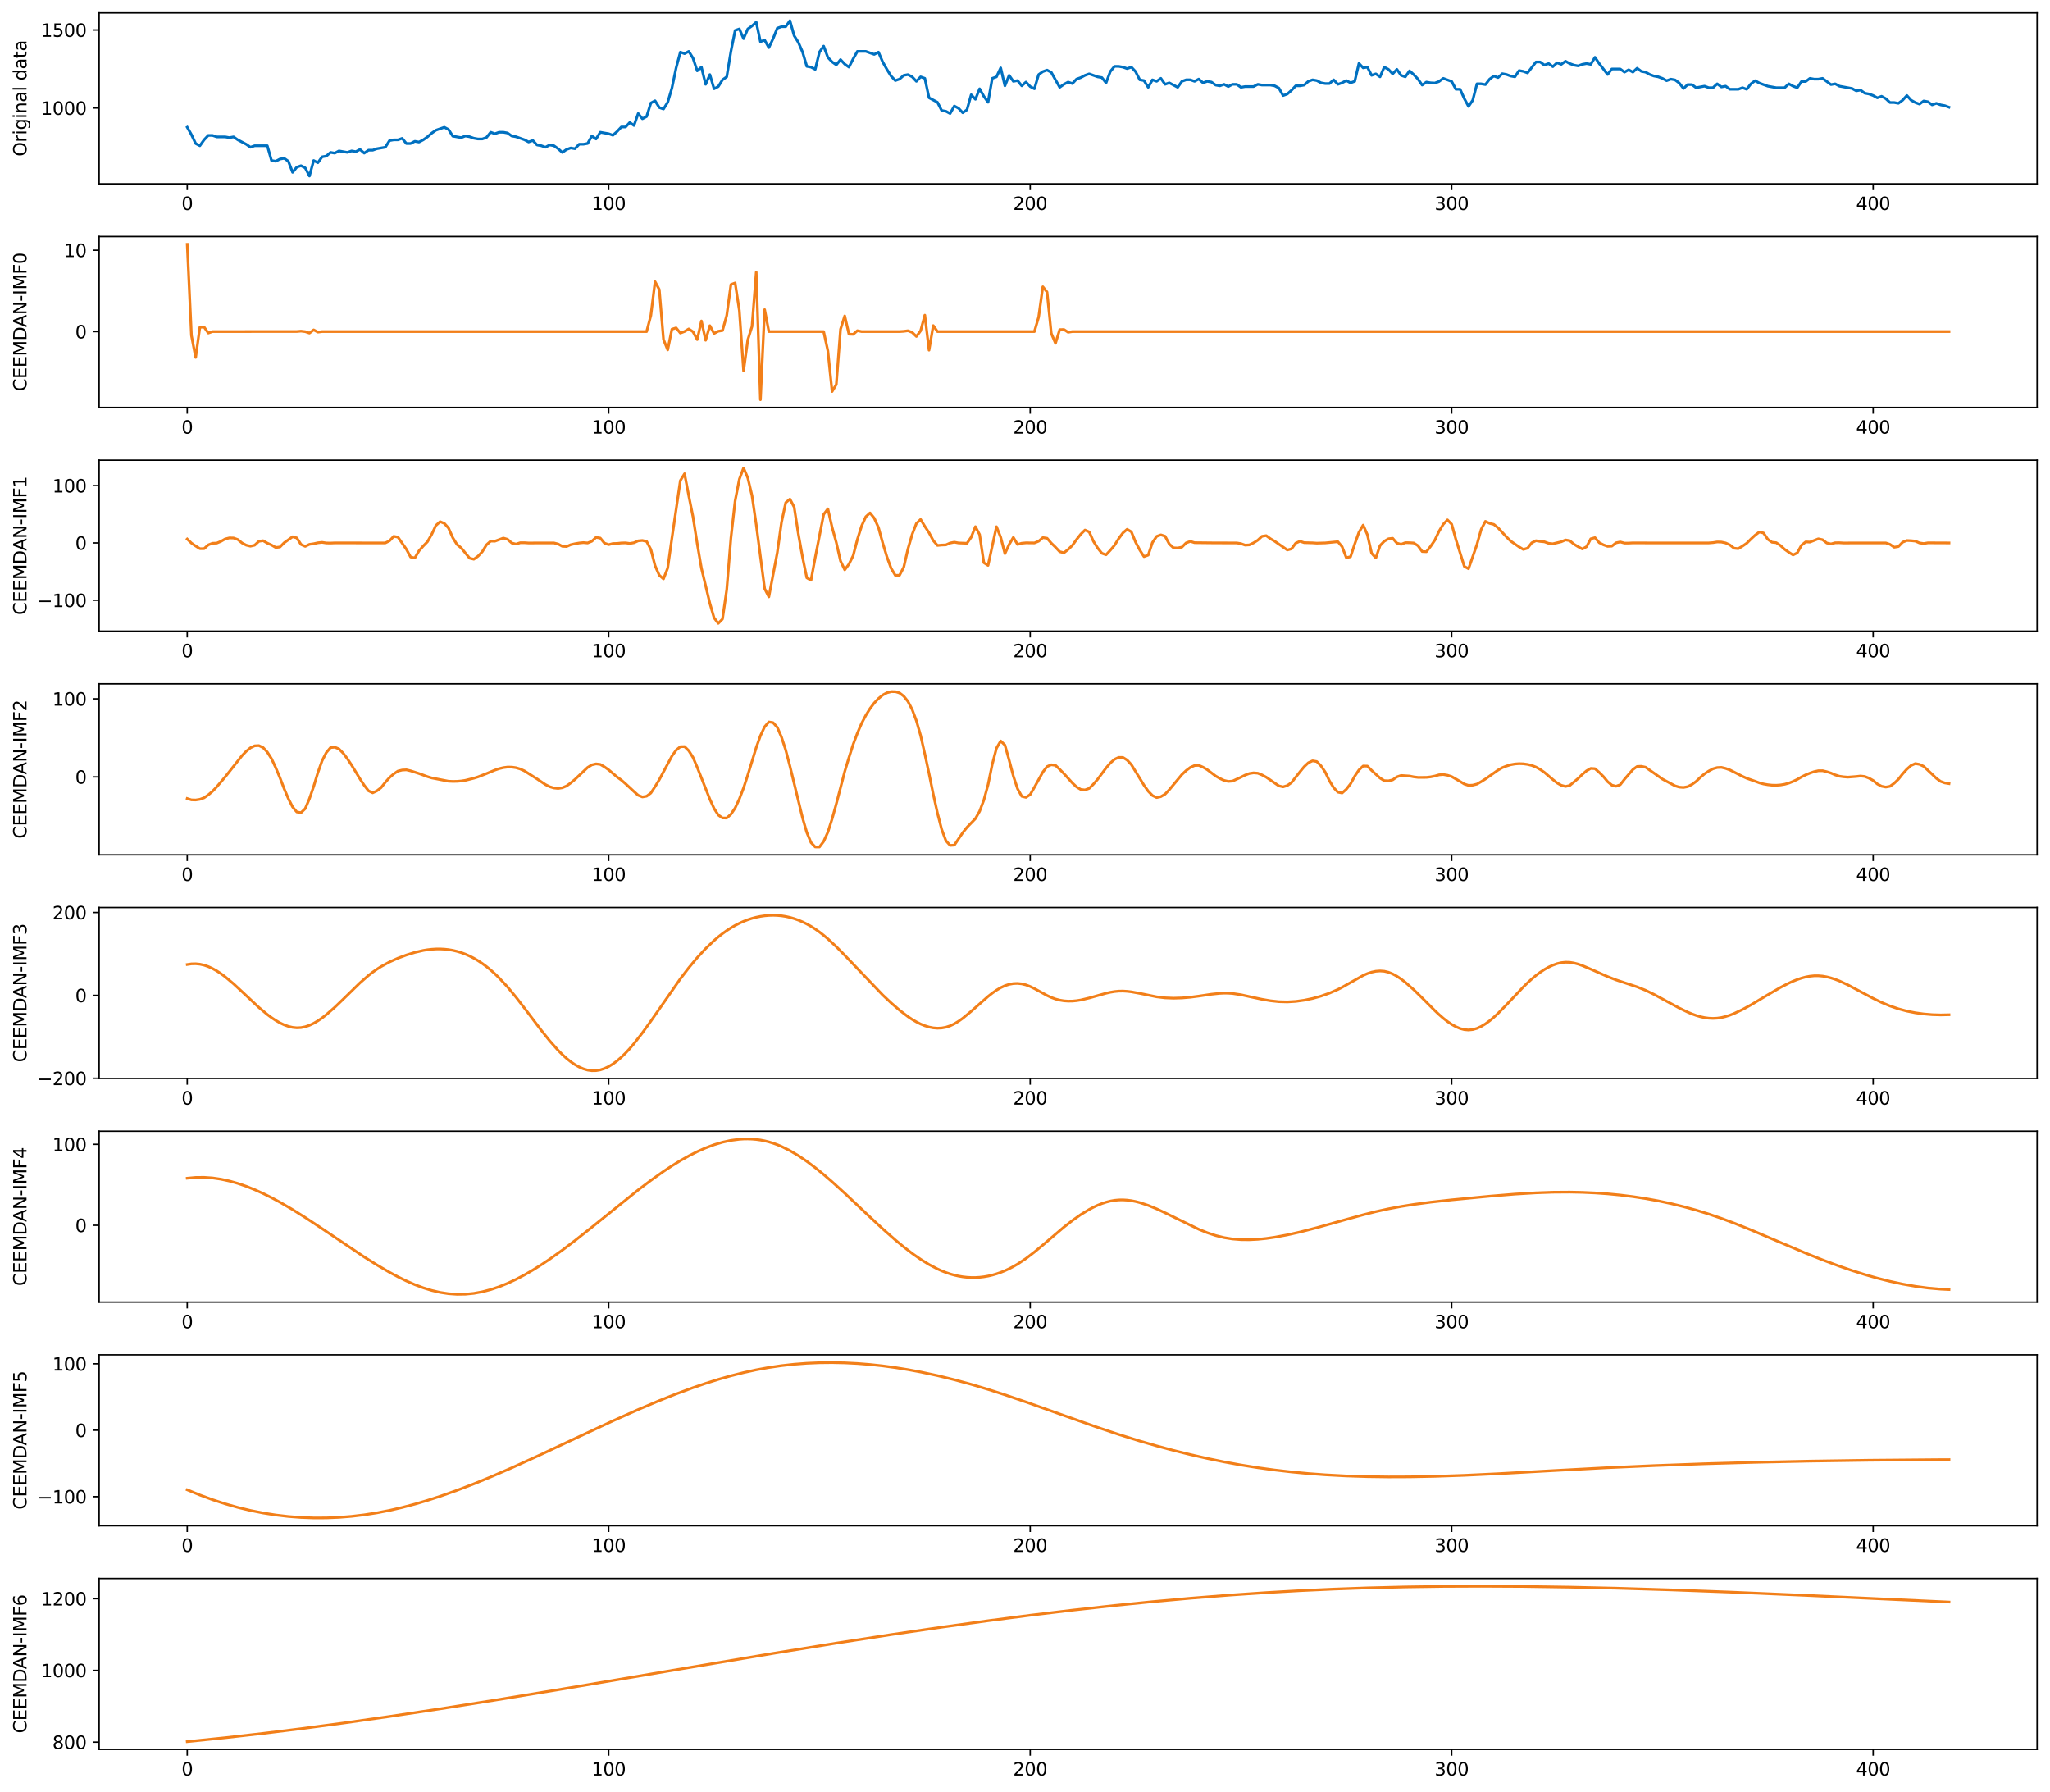 <?xml version="1.0" encoding="utf-8" standalone="no"?>
<!DOCTYPE svg PUBLIC "-//W3C//DTD SVG 1.1//EN"
  "http://www.w3.org/Graphics/SVG/1.1/DTD/svg11.dtd">
<svg xmlns:xlink="http://www.w3.org/1999/xlink" width="1144.505pt" height="1000.398pt" viewBox="0 0 1144.505 1000.398" xmlns="http://www.w3.org/2000/svg" version="1.1">
 <defs>
  <style type="text/css">*{stroke-linejoin: round; stroke-linecap: butt}</style>
 </defs>
 <g id="figure_1">
  <g id="patch_1">
   <path d="M 0 1000.398 
L 1144.505 1000.398 
L 1144.505 0 
L 0 0 
z
" style="fill: #ffffff"/>
  </g>
  <g id="axes_1">
   <g id="patch_2">
    <path d="M 55.345 102.609 
L 1137.305 102.609 
L 1137.305 7.2 
L 55.345 7.2 
z
" style="fill: #ffffff"/>
   </g>
   <g id="matplotlib.axis_1">
    <g id="xtick_1">
     <g id="line2d_1">
      <defs>
       <path id="m9503ab9e4b" d="M 0 0 
L 0 3.5 
" style="stroke: #000000; stroke-width: 0.8"/>
      </defs>
      <g>
       <use xlink:href="#m9503ab9e4b" x="104.525" y="102.609" style="stroke: #000000; stroke-width: 0.8"/>
      </g>
     </g>
     <g id="text_1">
      <!-- 0 -->
      <g transform="translate(101.344 117.207) scale(0.1 -0.1)">
       <defs>
        <path id="DejaVuSans-30" d="M 2034 4250 
Q 1547 4250 1301 3770 
Q 1056 3291 1056 2328 
Q 1056 1369 1301 889 
Q 1547 409 2034 409 
Q 2525 409 2770 889 
Q 3016 1369 3016 2328 
Q 3016 3291 2770 3770 
Q 2525 4250 2034 4250 
z
M 2034 4750 
Q 2819 4750 3233 4129 
Q 3647 3509 3647 2328 
Q 3647 1150 3233 529 
Q 2819 -91 2034 -91 
Q 1250 -91 836 529 
Q 422 1150 422 2328 
Q 422 3509 836 4129 
Q 1250 4750 2034 4750 
z
" transform="scale(0.016)"/>
       </defs>
       <use xlink:href="#DejaVuSans-30"/>
      </g>
     </g>
    </g>
    <g id="xtick_2">
     <g id="line2d_2">
      <g>
       <use xlink:href="#m9503ab9e4b" x="339.836" y="102.609" style="stroke: #000000; stroke-width: 0.8"/>
      </g>
     </g>
     <g id="text_2">
      <!-- 100 -->
      <g transform="translate(330.293 117.207) scale(0.1 -0.1)">
       <defs>
        <path id="DejaVuSans-31" d="M 794 531 
L 1825 531 
L 1825 4091 
L 703 3866 
L 703 4441 
L 1819 4666 
L 2450 4666 
L 2450 531 
L 3481 531 
L 3481 0 
L 794 0 
L 794 531 
z
" transform="scale(0.016)"/>
       </defs>
       <use xlink:href="#DejaVuSans-31"/>
       <use xlink:href="#DejaVuSans-30" transform="translate(63.623 0)"/>
       <use xlink:href="#DejaVuSans-30" transform="translate(127.246 0)"/>
      </g>
     </g>
    </g>
    <g id="xtick_3">
     <g id="line2d_3">
      <g>
       <use xlink:href="#m9503ab9e4b" x="575.147" y="102.609" style="stroke: #000000; stroke-width: 0.8"/>
      </g>
     </g>
     <g id="text_3">
      <!-- 200 -->
      <g transform="translate(565.604 117.207) scale(0.1 -0.1)">
       <defs>
        <path id="DejaVuSans-32" d="M 1228 531 
L 3431 531 
L 3431 0 
L 469 0 
L 469 531 
Q 828 903 1448 1529 
Q 2069 2156 2228 2338 
Q 2531 2678 2651 2914 
Q 2772 3150 2772 3378 
Q 2772 3750 2511 3984 
Q 2250 4219 1831 4219 
Q 1534 4219 1204 4116 
Q 875 4013 500 3803 
L 500 4441 
Q 881 4594 1212 4672 
Q 1544 4750 1819 4750 
Q 2544 4750 2975 4387 
Q 3406 4025 3406 3419 
Q 3406 3131 3298 2873 
Q 3191 2616 2906 2266 
Q 2828 2175 2409 1742 
Q 1991 1309 1228 531 
z
" transform="scale(0.016)"/>
       </defs>
       <use xlink:href="#DejaVuSans-32"/>
       <use xlink:href="#DejaVuSans-30" transform="translate(63.623 0)"/>
       <use xlink:href="#DejaVuSans-30" transform="translate(127.246 0)"/>
      </g>
     </g>
    </g>
    <g id="xtick_4">
     <g id="line2d_4">
      <g>
       <use xlink:href="#m9503ab9e4b" x="810.458" y="102.609" style="stroke: #000000; stroke-width: 0.8"/>
      </g>
     </g>
     <g id="text_4">
      <!-- 300 -->
      <g transform="translate(800.915 117.207) scale(0.1 -0.1)">
       <defs>
        <path id="DejaVuSans-33" d="M 2597 2516 
Q 3050 2419 3304 2112 
Q 3559 1806 3559 1356 
Q 3559 666 3084 287 
Q 2609 -91 1734 -91 
Q 1441 -91 1130 -33 
Q 819 25 488 141 
L 488 750 
Q 750 597 1062 519 
Q 1375 441 1716 441 
Q 2309 441 2620 675 
Q 2931 909 2931 1356 
Q 2931 1769 2642 2001 
Q 2353 2234 1838 2234 
L 1294 2234 
L 1294 2753 
L 1863 2753 
Q 2328 2753 2575 2939 
Q 2822 3125 2822 3475 
Q 2822 3834 2567 4026 
Q 2313 4219 1838 4219 
Q 1578 4219 1281 4162 
Q 984 4106 628 3988 
L 628 4550 
Q 988 4650 1302 4700 
Q 1616 4750 1894 4750 
Q 2613 4750 3031 4423 
Q 3450 4097 3450 3541 
Q 3450 3153 3228 2886 
Q 3006 2619 2597 2516 
z
" transform="scale(0.016)"/>
       </defs>
       <use xlink:href="#DejaVuSans-33"/>
       <use xlink:href="#DejaVuSans-30" transform="translate(63.623 0)"/>
       <use xlink:href="#DejaVuSans-30" transform="translate(127.246 0)"/>
      </g>
     </g>
    </g>
    <g id="xtick_5">
     <g id="line2d_5">
      <g>
       <use xlink:href="#m9503ab9e4b" x="1045.769" y="102.609" style="stroke: #000000; stroke-width: 0.8"/>
      </g>
     </g>
     <g id="text_5">
      <!-- 400 -->
      <g transform="translate(1036.226 117.207) scale(0.1 -0.1)">
       <defs>
        <path id="DejaVuSans-34" d="M 2419 4116 
L 825 1625 
L 2419 1625 
L 2419 4116 
z
M 2253 4666 
L 3047 4666 
L 3047 1625 
L 3713 1625 
L 3713 1100 
L 3047 1100 
L 3047 0 
L 2419 0 
L 2419 1100 
L 313 1100 
L 313 1709 
L 2253 4666 
z
" transform="scale(0.016)"/>
       </defs>
       <use xlink:href="#DejaVuSans-34"/>
       <use xlink:href="#DejaVuSans-30" transform="translate(63.623 0)"/>
       <use xlink:href="#DejaVuSans-30" transform="translate(127.246 0)"/>
      </g>
     </g>
    </g>
   </g>
   <g id="matplotlib.axis_2">
    <g id="ytick_1">
     <g id="line2d_6">
      <defs>
       <path id="m6e905fa2d8" d="M 0 0 
L -3.5 0 
" style="stroke: #000000; stroke-width: 0.8"/>
      </defs>
      <g>
       <use xlink:href="#m6e905fa2d8" x="55.345" y="60.287" style="stroke: #000000; stroke-width: 0.8"/>
      </g>
     </g>
     <g id="text_6">
      <!-- 1000 -->
      <g transform="translate(22.895 64.087) scale(0.1 -0.1)">
       <use xlink:href="#DejaVuSans-31"/>
       <use xlink:href="#DejaVuSans-30" transform="translate(63.623 0)"/>
       <use xlink:href="#DejaVuSans-30" transform="translate(127.246 0)"/>
       <use xlink:href="#DejaVuSans-30" transform="translate(190.869 0)"/>
      </g>
     </g>
    </g>
    <g id="ytick_2">
     <g id="line2d_7">
      <g>
       <use xlink:href="#m6e905fa2d8" x="55.345" y="16.742" style="stroke: #000000; stroke-width: 0.8"/>
      </g>
     </g>
     <g id="text_7">
      <!-- 1500 -->
      <g transform="translate(22.895 20.541) scale(0.1 -0.1)">
       <defs>
        <path id="DejaVuSans-35" d="M 691 4666 
L 3169 4666 
L 3169 4134 
L 1269 4134 
L 1269 2991 
Q 1406 3038 1543 3061 
Q 1681 3084 1819 3084 
Q 2600 3084 3056 2656 
Q 3513 2228 3513 1497 
Q 3513 744 3044 326 
Q 2575 -91 1722 -91 
Q 1428 -91 1123 -41 
Q 819 9 494 109 
L 494 744 
Q 775 591 1075 516 
Q 1375 441 1709 441 
Q 2250 441 2565 725 
Q 2881 1009 2881 1497 
Q 2881 1984 2565 2268 
Q 2250 2553 1709 2553 
Q 1456 2553 1204 2497 
Q 953 2441 691 2322 
L 691 4666 
z
" transform="scale(0.016)"/>
       </defs>
       <use xlink:href="#DejaVuSans-31"/>
       <use xlink:href="#DejaVuSans-35" transform="translate(63.623 0)"/>
       <use xlink:href="#DejaVuSans-30" transform="translate(127.246 0)"/>
       <use xlink:href="#DejaVuSans-30" transform="translate(190.869 0)"/>
      </g>
     </g>
    </g>
    <g id="text_8">
     <!-- Original data -->
     <g transform="translate(14.798 87.322) rotate(-90) scale(0.1 -0.1)">
      <defs>
       <path id="DejaVuSans-4f" d="M 2522 4238 
Q 1834 4238 1429 3725 
Q 1025 3213 1025 2328 
Q 1025 1447 1429 934 
Q 1834 422 2522 422 
Q 3209 422 3611 934 
Q 4013 1447 4013 2328 
Q 4013 3213 3611 3725 
Q 3209 4238 2522 4238 
z
M 2522 4750 
Q 3503 4750 4090 4092 
Q 4678 3434 4678 2328 
Q 4678 1225 4090 567 
Q 3503 -91 2522 -91 
Q 1538 -91 948 565 
Q 359 1222 359 2328 
Q 359 3434 948 4092 
Q 1538 4750 2522 4750 
z
" transform="scale(0.016)"/>
       <path id="DejaVuSans-72" d="M 2631 2963 
Q 2534 3019 2420 3045 
Q 2306 3072 2169 3072 
Q 1681 3072 1420 2755 
Q 1159 2438 1159 1844 
L 1159 0 
L 581 0 
L 581 3500 
L 1159 3500 
L 1159 2956 
Q 1341 3275 1631 3429 
Q 1922 3584 2338 3584 
Q 2397 3584 2469 3576 
Q 2541 3569 2628 3553 
L 2631 2963 
z
" transform="scale(0.016)"/>
       <path id="DejaVuSans-69" d="M 603 3500 
L 1178 3500 
L 1178 0 
L 603 0 
L 603 3500 
z
M 603 4863 
L 1178 4863 
L 1178 4134 
L 603 4134 
L 603 4863 
z
" transform="scale(0.016)"/>
       <path id="DejaVuSans-67" d="M 2906 1791 
Q 2906 2416 2648 2759 
Q 2391 3103 1925 3103 
Q 1463 3103 1205 2759 
Q 947 2416 947 1791 
Q 947 1169 1205 825 
Q 1463 481 1925 481 
Q 2391 481 2648 825 
Q 2906 1169 2906 1791 
z
M 3481 434 
Q 3481 -459 3084 -895 
Q 2688 -1331 1869 -1331 
Q 1566 -1331 1297 -1286 
Q 1028 -1241 775 -1147 
L 775 -588 
Q 1028 -725 1275 -790 
Q 1522 -856 1778 -856 
Q 2344 -856 2625 -561 
Q 2906 -266 2906 331 
L 2906 616 
Q 2728 306 2450 153 
Q 2172 0 1784 0 
Q 1141 0 747 490 
Q 353 981 353 1791 
Q 353 2603 747 3093 
Q 1141 3584 1784 3584 
Q 2172 3584 2450 3431 
Q 2728 3278 2906 2969 
L 2906 3500 
L 3481 3500 
L 3481 434 
z
" transform="scale(0.016)"/>
       <path id="DejaVuSans-6e" d="M 3513 2113 
L 3513 0 
L 2938 0 
L 2938 2094 
Q 2938 2591 2744 2837 
Q 2550 3084 2163 3084 
Q 1697 3084 1428 2787 
Q 1159 2491 1159 1978 
L 1159 0 
L 581 0 
L 581 3500 
L 1159 3500 
L 1159 2956 
Q 1366 3272 1645 3428 
Q 1925 3584 2291 3584 
Q 2894 3584 3203 3211 
Q 3513 2838 3513 2113 
z
" transform="scale(0.016)"/>
       <path id="DejaVuSans-61" d="M 2194 1759 
Q 1497 1759 1228 1600 
Q 959 1441 959 1056 
Q 959 750 1161 570 
Q 1363 391 1709 391 
Q 2188 391 2477 730 
Q 2766 1069 2766 1631 
L 2766 1759 
L 2194 1759 
z
M 3341 1997 
L 3341 0 
L 2766 0 
L 2766 531 
Q 2569 213 2275 61 
Q 1981 -91 1556 -91 
Q 1019 -91 701 211 
Q 384 513 384 1019 
Q 384 1609 779 1909 
Q 1175 2209 1959 2209 
L 2766 2209 
L 2766 2266 
Q 2766 2663 2505 2880 
Q 2244 3097 1772 3097 
Q 1472 3097 1187 3025 
Q 903 2953 641 2809 
L 641 3341 
Q 956 3463 1253 3523 
Q 1550 3584 1831 3584 
Q 2591 3584 2966 3190 
Q 3341 2797 3341 1997 
z
" transform="scale(0.016)"/>
       <path id="DejaVuSans-6c" d="M 603 4863 
L 1178 4863 
L 1178 0 
L 603 0 
L 603 4863 
z
" transform="scale(0.016)"/>
       <path id="DejaVuSans-20" transform="scale(0.016)"/>
       <path id="DejaVuSans-64" d="M 2906 2969 
L 2906 4863 
L 3481 4863 
L 3481 0 
L 2906 0 
L 2906 525 
Q 2725 213 2448 61 
Q 2172 -91 1784 -91 
Q 1150 -91 751 415 
Q 353 922 353 1747 
Q 353 2572 751 3078 
Q 1150 3584 1784 3584 
Q 2172 3584 2448 3432 
Q 2725 3281 2906 2969 
z
M 947 1747 
Q 947 1113 1208 752 
Q 1469 391 1925 391 
Q 2381 391 2643 752 
Q 2906 1113 2906 1747 
Q 2906 2381 2643 2742 
Q 2381 3103 1925 3103 
Q 1469 3103 1208 2742 
Q 947 2381 947 1747 
z
" transform="scale(0.016)"/>
       <path id="DejaVuSans-74" d="M 1172 4494 
L 1172 3500 
L 2356 3500 
L 2356 3053 
L 1172 3053 
L 1172 1153 
Q 1172 725 1289 603 
Q 1406 481 1766 481 
L 2356 481 
L 2356 0 
L 1766 0 
Q 1100 0 847 248 
Q 594 497 594 1153 
L 594 3053 
L 172 3053 
L 172 3500 
L 594 3500 
L 594 4494 
L 1172 4494 
z
" transform="scale(0.016)"/>
      </defs>
      <use xlink:href="#DejaVuSans-4f"/>
      <use xlink:href="#DejaVuSans-72" transform="translate(78.711 0)"/>
      <use xlink:href="#DejaVuSans-69" transform="translate(119.824 0)"/>
      <use xlink:href="#DejaVuSans-67" transform="translate(147.607 0)"/>
      <use xlink:href="#DejaVuSans-69" transform="translate(211.084 0)"/>
      <use xlink:href="#DejaVuSans-6e" transform="translate(238.867 0)"/>
      <use xlink:href="#DejaVuSans-61" transform="translate(302.246 0)"/>
      <use xlink:href="#DejaVuSans-6c" transform="translate(363.525 0)"/>
      <use xlink:href="#DejaVuSans-20" transform="translate(391.309 0)"/>
      <use xlink:href="#DejaVuSans-64" transform="translate(423.096 0)"/>
      <use xlink:href="#DejaVuSans-61" transform="translate(486.572 0)"/>
      <use xlink:href="#DejaVuSans-74" transform="translate(547.852 0)"/>
      <use xlink:href="#DejaVuSans-61" transform="translate(587.061 0)"/>
     </g>
    </g>
   </g>
   <g id="line2d_8">
    <path d="M 104.525 71.037 
L 106.878 75.163 
L 109.232 80.115 
L 111.585 81.353 
L 113.938 78.052 
L 116.291 75.576 
L 118.644 75.576 
L 120.997 76.401 
L 125.703 76.401 
L 128.056 76.814 
L 130.41 76.401 
L 132.763 78.052 
L 137.469 80.528 
L 139.822 82.178 
L 142.175 81.353 
L 149.234 81.353 
L 151.588 89.606 
L 153.941 90.019 
L 156.294 88.781 
L 158.647 88.368 
L 161 90.019 
L 163.353 96.209 
L 165.706 93.32 
L 168.059 92.495 
L 170.412 93.733 
L 172.766 98.272 
L 175.119 89.606 
L 177.472 90.844 
L 179.825 87.543 
L 182.178 87.13 
L 184.531 85.067 
L 186.884 85.48 
L 189.237 84.242 
L 193.943 85.067 
L 196.297 84.242 
L 198.65 84.654 
L 201.003 83.416 
L 203.356 85.48 
L 205.709 83.829 
L 208.062 83.829 
L 210.415 83.004 
L 215.121 82.178 
L 217.475 78.465 
L 219.828 78.052 
L 222.181 78.052 
L 224.534 77.227 
L 226.887 80.115 
L 229.24 80.115 
L 231.593 78.877 
L 233.946 79.29 
L 236.299 78.052 
L 238.653 76.401 
L 241.006 74.338 
L 243.359 72.687 
L 248.065 71.037 
L 250.418 72.275 
L 252.771 75.989 
L 257.477 76.814 
L 259.831 75.905 
L 262.184 76.323 
L 264.537 77.159 
L 266.89 77.577 
L 269.243 77.577 
L 271.596 76.741 
L 273.949 73.815 
L 276.302 74.651 
L 278.655 73.815 
L 281.009 73.815 
L 283.362 74.233 
L 285.715 75.905 
L 288.068 76.323 
L 292.774 77.995 
L 295.127 79.249 
L 297.48 78.413 
L 299.833 80.921 
L 302.187 81.339 
L 304.54 82.175 
L 306.893 80.921 
L 309.246 81.339 
L 311.599 83.011 
L 313.952 85.1 
L 316.305 83.429 
L 318.658 82.593 
L 321.011 83.011 
L 323.365 80.503 
L 325.718 80.503 
L 328.071 80.085 
L 330.424 75.905 
L 332.777 77.577 
L 335.13 73.815 
L 339.836 74.651 
L 342.189 75.487 
L 344.543 73.397 
L 346.896 70.889 
L 349.249 70.889 
L 351.602 68.381 
L 353.955 70.053 
L 356.308 63.366 
L 358.661 66.292 
L 361.014 65.038 
L 363.367 57.514 
L 365.721 56.26 
L 368.074 60.022 
L 370.427 60.858 
L 372.78 57.096 
L 375.133 49.155 
L 377.486 37.869 
L 379.839 29.092 
L 382.192 29.928 
L 384.545 28.674 
L 386.899 32.436 
L 389.252 39.541 
L 391.605 37.451 
L 393.958 47.065 
L 396.311 41.631 
L 398.664 49.573 
L 401.017 48.319 
L 403.37 44.557 
L 405.723 42.885 
L 408.077 28.674 
L 410.43 16.97 
L 412.783 16.135 
L 415.136 21.568 
L 417.489 16.134 
L 419.842 14.463 
L 422.195 12.373 
L 424.548 23.24 
L 426.901 22.404 
L 429.254 26.584 
L 431.608 21.568 
L 433.961 15.717 
L 436.314 14.881 
L 438.667 14.881 
L 441.02 11.537 
L 443.373 19.896 
L 445.726 23.658 
L 448.079 29.092 
L 450.432 37.033 
L 452.786 37.451 
L 455.139 38.705 
L 457.492 29.092 
L 459.845 25.748 
L 462.198 32.018 
L 464.551 34.525 
L 466.904 36.197 
L 469.257 33.271 
L 471.61 35.779 
L 473.964 37.451 
L 476.317 32.854 
L 478.67 28.674 
L 483.376 28.674 
L 488.082 30.346 
L 490.435 29.092 
L 492.788 34.525 
L 495.142 38.705 
L 497.495 42.467 
L 499.848 44.975 
L 502.201 44.139 
L 504.554 42.049 
L 506.907 41.631 
L 509.26 42.885 
L 511.613 45.393 
L 513.966 42.885 
L 516.32 43.721 
L 518.673 54.588 
L 523.379 57.096 
L 525.732 61.694 
L 528.085 62.112 
L 530.438 63.366 
L 532.791 59.186 
L 535.144 60.44 
L 537.498 62.948 
L 539.851 61.276 
L 542.204 52.916 
L 544.557 55.424 
L 546.91 49.573 
L 549.263 53.752 
L 551.616 57.096 
L 553.969 43.721 
L 556.322 42.885 
L 558.676 37.869 
L 561.029 47.901 
L 563.382 42.049 
L 565.735 45.393 
L 568.088 44.975 
L 570.441 47.901 
L 572.794 45.811 
L 575.147 48.319 
L 577.5 49.573 
L 579.854 41.631 
L 582.207 39.959 
L 584.56 39.123 
L 586.913 40.377 
L 591.619 48.737 
L 593.972 47.065 
L 596.325 45.811 
L 598.678 46.647 
L 601.032 44.139 
L 603.385 43.303 
L 605.738 42.049 
L 608.091 41.213 
L 612.797 42.885 
L 615.15 43.303 
L 617.503 46.229 
L 619.856 39.959 
L 622.21 37.033 
L 624.563 37.033 
L 626.916 37.451 
L 629.269 38.287 
L 631.622 37.451 
L 633.975 39.959 
L 636.328 44.557 
L 638.681 44.975 
L 641.034 48.737 
L 643.388 44.557 
L 645.741 45.393 
L 648.094 43.721 
L 650.447 47.065 
L 652.8 46.229 
L 657.506 48.737 
L 659.859 45.393 
L 662.212 44.557 
L 664.566 44.557 
L 666.919 45.393 
L 669.272 44.139 
L 671.625 46.229 
L 673.978 45.393 
L 676.331 45.811 
L 678.684 47.483 
L 681.037 47.901 
L 683.39 47.065 
L 685.743 48.319 
L 688.097 47.065 
L 690.45 47.065 
L 692.803 48.737 
L 695.156 48.319 
L 699.862 48.319 
L 702.215 47.065 
L 704.568 47.483 
L 709.275 47.483 
L 711.628 47.901 
L 713.981 49.155 
L 716.334 53.334 
L 718.687 52.498 
L 721.04 50.408 
L 723.393 47.901 
L 725.746 47.901 
L 728.099 47.483 
L 730.453 45.393 
L 732.806 44.557 
L 735.159 44.975 
L 737.512 46.229 
L 739.865 46.647 
L 742.218 46.647 
L 744.571 44.557 
L 746.924 47.065 
L 749.277 46.229 
L 751.631 44.975 
L 753.984 46.229 
L 756.337 45.393 
L 758.69 35.361 
L 761.043 37.869 
L 763.396 37.451 
L 765.749 42.049 
L 768.102 41.213 
L 770.455 42.885 
L 772.809 37.451 
L 775.162 38.705 
L 777.515 41.213 
L 779.868 38.705 
L 782.221 42.049 
L 784.574 42.885 
L 786.927 39.541 
L 789.28 41.631 
L 791.633 44.139 
L 793.987 47.483 
L 796.34 45.811 
L 798.693 46.229 
L 801.046 46.353 
L 803.399 45.482 
L 805.752 43.74 
L 810.458 45.482 
L 812.811 49.836 
L 815.165 49.836 
L 817.518 55.062 
L 819.871 59.416 
L 822.224 55.933 
L 824.577 46.788 
L 826.93 46.788 
L 829.283 47.224 
L 831.636 44.175 
L 833.989 42.434 
L 836.343 43.304 
L 838.696 41.127 
L 841.049 41.563 
L 843.402 42.434 
L 845.755 42.869 
L 848.108 39.385 
L 850.461 39.821 
L 852.814 40.692 
L 857.521 34.595 
L 859.874 34.595 
L 862.227 36.337 
L 864.58 35.466 
L 866.933 37.208 
L 869.286 35.031 
L 871.639 35.902 
L 873.992 34.16 
L 876.345 35.466 
L 878.699 36.337 
L 881.052 36.773 
L 883.405 35.902 
L 885.758 35.466 
L 888.111 35.902 
L 890.464 31.983 
L 892.817 35.466 
L 897.523 41.563 
L 899.877 38.514 
L 904.583 38.514 
L 906.936 40.256 
L 909.289 38.95 
L 911.642 40.256 
L 913.995 38.079 
L 916.348 39.821 
L 918.701 40.256 
L 921.054 41.563 
L 923.408 42.434 
L 925.761 42.869 
L 928.114 43.74 
L 930.467 45.046 
L 932.82 44.175 
L 935.173 44.611 
L 937.526 46.353 
L 939.879 49.401 
L 942.232 47.224 
L 944.586 47.224 
L 946.939 48.965 
L 951.645 48.095 
L 953.998 48.965 
L 956.351 48.965 
L 958.704 46.788 
L 961.057 48.53 
L 963.41 48.095 
L 965.764 49.836 
L 970.47 49.836 
L 972.823 48.965 
L 975.176 49.836 
L 977.529 46.788 
L 979.882 45.046 
L 982.235 46.353 
L 986.942 48.095 
L 991.648 48.965 
L 996.354 48.965 
L 998.707 46.788 
L 1001.06 48.095 
L 1003.413 48.965 
L 1005.766 45.482 
L 1008.12 45.482 
L 1010.473 43.74 
L 1012.826 44.175 
L 1015.179 44.175 
L 1017.532 43.74 
L 1022.238 47.224 
L 1024.591 46.788 
L 1026.944 48.095 
L 1034.004 49.401 
L 1036.357 50.707 
L 1038.71 50.272 
L 1041.063 52.014 
L 1043.416 52.449 
L 1045.769 53.32 
L 1048.122 54.626 
L 1050.476 53.755 
L 1052.829 55.062 
L 1055.182 57.239 
L 1057.535 57.239 
L 1059.888 57.675 
L 1062.241 55.933 
L 1064.594 53.32 
L 1066.947 55.933 
L 1069.3 57.239 
L 1071.654 58.11 
L 1074.007 56.368 
L 1076.36 56.804 
L 1078.713 58.545 
L 1081.066 57.675 
L 1083.419 58.545 
L 1085.772 58.981 
L 1088.125 59.852 
L 1088.125 59.852 
" clip-path="url(#p8d99b9eca0)" style="fill: none; stroke: #0070c0; stroke-width: 1.5; stroke-linecap: square"/>
   </g>
   <g id="patch_3">
    <path d="M 55.345 102.609 
L 55.345 7.2 
" style="fill: none; stroke: #000000; stroke-width: 0.8; stroke-linejoin: miter; stroke-linecap: square"/>
   </g>
   <g id="patch_4">
    <path d="M 1137.305 102.609 
L 1137.305 7.2 
" style="fill: none; stroke: #000000; stroke-width: 0.8; stroke-linejoin: miter; stroke-linecap: square"/>
   </g>
   <g id="patch_5">
    <path d="M 55.345 102.609 
L 1137.305 102.609 
" style="fill: none; stroke: #000000; stroke-width: 0.8; stroke-linejoin: miter; stroke-linecap: square"/>
   </g>
   <g id="patch_6">
    <path d="M 55.345 7.2 
L 1137.305 7.2 
" style="fill: none; stroke: #000000; stroke-width: 0.8; stroke-linejoin: miter; stroke-linecap: square"/>
   </g>
  </g>
  <g id="axes_2">
   <g id="patch_7">
    <path d="M 55.345 227.453 
L 1137.305 227.453 
L 1137.305 132.044 
L 55.345 132.044 
z
" style="fill: #ffffff"/>
   </g>
   <g id="matplotlib.axis_3">
    <g id="xtick_6">
     <g id="line2d_9">
      <g>
       <use xlink:href="#m9503ab9e4b" x="104.525" y="227.453" style="stroke: #000000; stroke-width: 0.8"/>
      </g>
     </g>
     <g id="text_9">
      <!-- 0 -->
      <g transform="translate(101.344 242.052) scale(0.1 -0.1)">
       <use xlink:href="#DejaVuSans-30"/>
      </g>
     </g>
    </g>
    <g id="xtick_7">
     <g id="line2d_10">
      <g>
       <use xlink:href="#m9503ab9e4b" x="339.836" y="227.453" style="stroke: #000000; stroke-width: 0.8"/>
      </g>
     </g>
     <g id="text_10">
      <!-- 100 -->
      <g transform="translate(330.293 242.052) scale(0.1 -0.1)">
       <use xlink:href="#DejaVuSans-31"/>
       <use xlink:href="#DejaVuSans-30" transform="translate(63.623 0)"/>
       <use xlink:href="#DejaVuSans-30" transform="translate(127.246 0)"/>
      </g>
     </g>
    </g>
    <g id="xtick_8">
     <g id="line2d_11">
      <g>
       <use xlink:href="#m9503ab9e4b" x="575.147" y="227.453" style="stroke: #000000; stroke-width: 0.8"/>
      </g>
     </g>
     <g id="text_11">
      <!-- 200 -->
      <g transform="translate(565.604 242.052) scale(0.1 -0.1)">
       <use xlink:href="#DejaVuSans-32"/>
       <use xlink:href="#DejaVuSans-30" transform="translate(63.623 0)"/>
       <use xlink:href="#DejaVuSans-30" transform="translate(127.246 0)"/>
      </g>
     </g>
    </g>
    <g id="xtick_9">
     <g id="line2d_12">
      <g>
       <use xlink:href="#m9503ab9e4b" x="810.458" y="227.453" style="stroke: #000000; stroke-width: 0.8"/>
      </g>
     </g>
     <g id="text_12">
      <!-- 300 -->
      <g transform="translate(800.915 242.052) scale(0.1 -0.1)">
       <use xlink:href="#DejaVuSans-33"/>
       <use xlink:href="#DejaVuSans-30" transform="translate(63.623 0)"/>
       <use xlink:href="#DejaVuSans-30" transform="translate(127.246 0)"/>
      </g>
     </g>
    </g>
    <g id="xtick_10">
     <g id="line2d_13">
      <g>
       <use xlink:href="#m9503ab9e4b" x="1045.769" y="227.453" style="stroke: #000000; stroke-width: 0.8"/>
      </g>
     </g>
     <g id="text_13">
      <!-- 400 -->
      <g transform="translate(1036.226 242.052) scale(0.1 -0.1)">
       <use xlink:href="#DejaVuSans-34"/>
       <use xlink:href="#DejaVuSans-30" transform="translate(63.623 0)"/>
       <use xlink:href="#DejaVuSans-30" transform="translate(127.246 0)"/>
      </g>
     </g>
    </g>
   </g>
   <g id="matplotlib.axis_4">
    <g id="ytick_3">
     <g id="line2d_14">
      <g>
       <use xlink:href="#m6e905fa2d8" x="55.345" y="185.092" style="stroke: #000000; stroke-width: 0.8"/>
      </g>
     </g>
     <g id="text_14">
      <!-- 0 -->
      <g transform="translate(41.983 188.891) scale(0.1 -0.1)">
       <use xlink:href="#DejaVuSans-30"/>
      </g>
     </g>
    </g>
    <g id="ytick_4">
     <g id="line2d_15">
      <g>
       <use xlink:href="#m6e905fa2d8" x="55.345" y="139.689" style="stroke: #000000; stroke-width: 0.8"/>
      </g>
     </g>
     <g id="text_15">
      <!-- 10 -->
      <g transform="translate(35.62 143.488) scale(0.1 -0.1)">
       <use xlink:href="#DejaVuSans-31"/>
       <use xlink:href="#DejaVuSans-30" transform="translate(63.623 0)"/>
      </g>
     </g>
    </g>
    <g id="text_16">
     <!-- CEEMDAN-IMF0 -->
     <g transform="translate(14.798 218.447) rotate(-90) scale(0.1 -0.1)">
      <defs>
       <path id="DejaVuSans-43" d="M 4122 4306 
L 4122 3641 
Q 3803 3938 3442 4084 
Q 3081 4231 2675 4231 
Q 1875 4231 1450 3742 
Q 1025 3253 1025 2328 
Q 1025 1406 1450 917 
Q 1875 428 2675 428 
Q 3081 428 3442 575 
Q 3803 722 4122 1019 
L 4122 359 
Q 3791 134 3420 21 
Q 3050 -91 2638 -91 
Q 1578 -91 968 557 
Q 359 1206 359 2328 
Q 359 3453 968 4101 
Q 1578 4750 2638 4750 
Q 3056 4750 3426 4639 
Q 3797 4528 4122 4306 
z
" transform="scale(0.016)"/>
       <path id="DejaVuSans-45" d="M 628 4666 
L 3578 4666 
L 3578 4134 
L 1259 4134 
L 1259 2753 
L 3481 2753 
L 3481 2222 
L 1259 2222 
L 1259 531 
L 3634 531 
L 3634 0 
L 628 0 
L 628 4666 
z
" transform="scale(0.016)"/>
       <path id="DejaVuSans-4d" d="M 628 4666 
L 1569 4666 
L 2759 1491 
L 3956 4666 
L 4897 4666 
L 4897 0 
L 4281 0 
L 4281 4097 
L 3078 897 
L 2444 897 
L 1241 4097 
L 1241 0 
L 628 0 
L 628 4666 
z
" transform="scale(0.016)"/>
       <path id="DejaVuSans-44" d="M 1259 4147 
L 1259 519 
L 2022 519 
Q 2988 519 3436 956 
Q 3884 1394 3884 2338 
Q 3884 3275 3436 3711 
Q 2988 4147 2022 4147 
L 1259 4147 
z
M 628 4666 
L 1925 4666 
Q 3281 4666 3915 4102 
Q 4550 3538 4550 2338 
Q 4550 1131 3912 565 
Q 3275 0 1925 0 
L 628 0 
L 628 4666 
z
" transform="scale(0.016)"/>
       <path id="DejaVuSans-41" d="M 2188 4044 
L 1331 1722 
L 3047 1722 
L 2188 4044 
z
M 1831 4666 
L 2547 4666 
L 4325 0 
L 3669 0 
L 3244 1197 
L 1141 1197 
L 716 0 
L 50 0 
L 1831 4666 
z
" transform="scale(0.016)"/>
       <path id="DejaVuSans-4e" d="M 628 4666 
L 1478 4666 
L 3547 763 
L 3547 4666 
L 4159 4666 
L 4159 0 
L 3309 0 
L 1241 3903 
L 1241 0 
L 628 0 
L 628 4666 
z
" transform="scale(0.016)"/>
       <path id="DejaVuSans-2d" d="M 313 2009 
L 1997 2009 
L 1997 1497 
L 313 1497 
L 313 2009 
z
" transform="scale(0.016)"/>
       <path id="DejaVuSans-49" d="M 628 4666 
L 1259 4666 
L 1259 0 
L 628 0 
L 628 4666 
z
" transform="scale(0.016)"/>
       <path id="DejaVuSans-46" d="M 628 4666 
L 3309 4666 
L 3309 4134 
L 1259 4134 
L 1259 2759 
L 3109 2759 
L 3109 2228 
L 1259 2228 
L 1259 0 
L 628 0 
L 628 4666 
z
" transform="scale(0.016)"/>
      </defs>
      <use xlink:href="#DejaVuSans-43"/>
      <use xlink:href="#DejaVuSans-45" transform="translate(69.824 0)"/>
      <use xlink:href="#DejaVuSans-45" transform="translate(133.008 0)"/>
      <use xlink:href="#DejaVuSans-4d" transform="translate(196.191 0)"/>
      <use xlink:href="#DejaVuSans-44" transform="translate(282.471 0)"/>
      <use xlink:href="#DejaVuSans-41" transform="translate(357.723 0)"/>
      <use xlink:href="#DejaVuSans-4e" transform="translate(426.131 0)"/>
      <use xlink:href="#DejaVuSans-2d" transform="translate(500.936 0)"/>
      <use xlink:href="#DejaVuSans-49" transform="translate(537.02 0)"/>
      <use xlink:href="#DejaVuSans-4d" transform="translate(566.512 0)"/>
      <use xlink:href="#DejaVuSans-46" transform="translate(652.791 0)"/>
      <use xlink:href="#DejaVuSans-30" transform="translate(710.311 0)"/>
     </g>
    </g>
   </g>
   <g id="line2d_16">
    <path d="M 104.525 136.381 
L 106.878 187.252 
L 109.232 199.533 
L 111.585 182.71 
L 113.938 182.553 
L 116.291 185.91 
L 118.644 185.092 
L 165.706 185.051 
L 168.059 184.842 
L 170.412 185.129 
L 172.766 185.934 
L 175.119 184.138 
L 177.472 185.399 
L 179.825 185.092 
L 361.014 185.092 
L 363.367 176.123 
L 365.721 157.262 
L 368.074 161.607 
L 370.427 189.522 
L 372.78 195.322 
L 375.133 183.76 
L 377.486 183.027 
L 379.839 185.927 
L 382.192 185.033 
L 384.545 183.611 
L 386.899 185.187 
L 389.252 189.571 
L 391.605 179.171 
L 393.958 189.941 
L 396.311 181.806 
L 398.664 186.15 
L 401.017 184.905 
L 403.37 184.512 
L 405.723 176.114 
L 408.077 158.843 
L 410.43 157.961 
L 412.783 173.384 
L 415.136 207.057 
L 417.489 189.707 
L 419.842 182.244 
L 422.195 151.971 
L 424.548 223.117 
L 426.901 172.837 
L 429.254 185.092 
L 459.845 185.092 
L 462.198 195.87 
L 464.551 218.537 
L 466.904 214.608 
L 469.257 183.782 
L 471.61 176.341 
L 473.964 186.535 
L 476.317 186.63 
L 478.67 184.596 
L 481.023 185.092 
L 502.201 185.092 
L 504.554 184.938 
L 506.907 184.614 
L 509.26 185.539 
L 511.613 187.807 
L 513.966 184.685 
L 516.32 175.932 
L 518.673 195.47 
L 521.026 181.747 
L 523.379 185.092 
L 577.5 185.092 
L 579.854 177.034 
L 582.207 160.09 
L 584.56 163.026 
L 586.913 186.07 
L 589.266 191.633 
L 591.619 184.013 
L 593.972 183.942 
L 596.325 185.462 
L 598.678 185.092 
L 1088.125 185.092 
L 1088.125 185.092 
" clip-path="url(#p6540699f55)" style="fill: none; stroke: #f27f19; stroke-width: 1.5; stroke-linecap: square"/>
   </g>
   <g id="patch_8">
    <path d="M 55.345 227.453 
L 55.345 132.044 
" style="fill: none; stroke: #000000; stroke-width: 0.8; stroke-linejoin: miter; stroke-linecap: square"/>
   </g>
   <g id="patch_9">
    <path d="M 1137.305 227.453 
L 1137.305 132.044 
" style="fill: none; stroke: #000000; stroke-width: 0.8; stroke-linejoin: miter; stroke-linecap: square"/>
   </g>
   <g id="patch_10">
    <path d="M 55.345 227.453 
L 1137.305 227.453 
" style="fill: none; stroke: #000000; stroke-width: 0.8; stroke-linejoin: miter; stroke-linecap: square"/>
   </g>
   <g id="patch_11">
    <path d="M 55.345 132.044 
L 1137.305 132.044 
" style="fill: none; stroke: #000000; stroke-width: 0.8; stroke-linejoin: miter; stroke-linecap: square"/>
   </g>
  </g>
  <g id="axes_3">
   <g id="patch_12">
    <path d="M 55.345 352.298 
L 1137.305 352.298 
L 1137.305 256.889 
L 55.345 256.889 
z
" style="fill: #ffffff"/>
   </g>
   <g id="matplotlib.axis_5">
    <g id="xtick_11">
     <g id="line2d_17">
      <g>
       <use xlink:href="#m9503ab9e4b" x="104.525" y="352.298" style="stroke: #000000; stroke-width: 0.8"/>
      </g>
     </g>
     <g id="text_17">
      <!-- 0 -->
      <g transform="translate(101.344 366.896) scale(0.1 -0.1)">
       <use xlink:href="#DejaVuSans-30"/>
      </g>
     </g>
    </g>
    <g id="xtick_12">
     <g id="line2d_18">
      <g>
       <use xlink:href="#m9503ab9e4b" x="339.836" y="352.298" style="stroke: #000000; stroke-width: 0.8"/>
      </g>
     </g>
     <g id="text_18">
      <!-- 100 -->
      <g transform="translate(330.293 366.896) scale(0.1 -0.1)">
       <use xlink:href="#DejaVuSans-31"/>
       <use xlink:href="#DejaVuSans-30" transform="translate(63.623 0)"/>
       <use xlink:href="#DejaVuSans-30" transform="translate(127.246 0)"/>
      </g>
     </g>
    </g>
    <g id="xtick_13">
     <g id="line2d_19">
      <g>
       <use xlink:href="#m9503ab9e4b" x="575.147" y="352.298" style="stroke: #000000; stroke-width: 0.8"/>
      </g>
     </g>
     <g id="text_19">
      <!-- 200 -->
      <g transform="translate(565.604 366.896) scale(0.1 -0.1)">
       <use xlink:href="#DejaVuSans-32"/>
       <use xlink:href="#DejaVuSans-30" transform="translate(63.623 0)"/>
       <use xlink:href="#DejaVuSans-30" transform="translate(127.246 0)"/>
      </g>
     </g>
    </g>
    <g id="xtick_14">
     <g id="line2d_20">
      <g>
       <use xlink:href="#m9503ab9e4b" x="810.458" y="352.298" style="stroke: #000000; stroke-width: 0.8"/>
      </g>
     </g>
     <g id="text_20">
      <!-- 300 -->
      <g transform="translate(800.915 366.896) scale(0.1 -0.1)">
       <use xlink:href="#DejaVuSans-33"/>
       <use xlink:href="#DejaVuSans-30" transform="translate(63.623 0)"/>
       <use xlink:href="#DejaVuSans-30" transform="translate(127.246 0)"/>
      </g>
     </g>
    </g>
    <g id="xtick_15">
     <g id="line2d_21">
      <g>
       <use xlink:href="#m9503ab9e4b" x="1045.769" y="352.298" style="stroke: #000000; stroke-width: 0.8"/>
      </g>
     </g>
     <g id="text_21">
      <!-- 400 -->
      <g transform="translate(1036.226 366.896) scale(0.1 -0.1)">
       <use xlink:href="#DejaVuSans-34"/>
       <use xlink:href="#DejaVuSans-30" transform="translate(63.623 0)"/>
       <use xlink:href="#DejaVuSans-30" transform="translate(127.246 0)"/>
      </g>
     </g>
    </g>
   </g>
   <g id="matplotlib.axis_6">
    <g id="ytick_5">
     <g id="line2d_22">
      <g>
       <use xlink:href="#m6e905fa2d8" x="55.345" y="335.056" style="stroke: #000000; stroke-width: 0.8"/>
      </g>
     </g>
     <g id="text_22">
      <!-- −100 -->
      <g transform="translate(20.878 338.856) scale(0.1 -0.1)">
       <defs>
        <path id="DejaVuSans-2212" d="M 678 2272 
L 4684 2272 
L 4684 1741 
L 678 1741 
L 678 2272 
z
" transform="scale(0.016)"/>
       </defs>
       <use xlink:href="#DejaVuSans-2212"/>
       <use xlink:href="#DejaVuSans-31" transform="translate(83.789 0)"/>
       <use xlink:href="#DejaVuSans-30" transform="translate(147.412 0)"/>
       <use xlink:href="#DejaVuSans-30" transform="translate(211.035 0)"/>
      </g>
     </g>
    </g>
    <g id="ytick_6">
     <g id="line2d_23">
      <g>
       <use xlink:href="#m6e905fa2d8" x="55.345" y="303.072" style="stroke: #000000; stroke-width: 0.8"/>
      </g>
     </g>
     <g id="text_23">
      <!-- 0 -->
      <g transform="translate(41.983 306.871) scale(0.1 -0.1)">
       <use xlink:href="#DejaVuSans-30"/>
      </g>
     </g>
    </g>
    <g id="ytick_7">
     <g id="line2d_24">
      <g>
       <use xlink:href="#m6e905fa2d8" x="55.345" y="271.087" style="stroke: #000000; stroke-width: 0.8"/>
      </g>
     </g>
     <g id="text_24">
      <!-- 100 -->
      <g transform="translate(29.258 274.886) scale(0.1 -0.1)">
       <use xlink:href="#DejaVuSans-31"/>
       <use xlink:href="#DejaVuSans-30" transform="translate(63.623 0)"/>
       <use xlink:href="#DejaVuSans-30" transform="translate(127.246 0)"/>
      </g>
     </g>
    </g>
    <g id="text_25">
     <!-- CEEMDAN-IMF1 -->
     <g transform="translate(14.798 343.291) rotate(-90) scale(0.1 -0.1)">
      <use xlink:href="#DejaVuSans-43"/>
      <use xlink:href="#DejaVuSans-45" transform="translate(69.824 0)"/>
      <use xlink:href="#DejaVuSans-45" transform="translate(133.008 0)"/>
      <use xlink:href="#DejaVuSans-4d" transform="translate(196.191 0)"/>
      <use xlink:href="#DejaVuSans-44" transform="translate(282.471 0)"/>
      <use xlink:href="#DejaVuSans-41" transform="translate(357.723 0)"/>
      <use xlink:href="#DejaVuSans-4e" transform="translate(426.131 0)"/>
      <use xlink:href="#DejaVuSans-2d" transform="translate(500.936 0)"/>
      <use xlink:href="#DejaVuSans-49" transform="translate(537.02 0)"/>
      <use xlink:href="#DejaVuSans-4d" transform="translate(566.512 0)"/>
      <use xlink:href="#DejaVuSans-46" transform="translate(652.791 0)"/>
      <use xlink:href="#DejaVuSans-31" transform="translate(710.311 0)"/>
     </g>
    </g>
   </g>
   <g id="line2d_25">
    <path d="M 104.525 300.904 
L 106.878 303.161 
L 109.232 304.793 
L 111.585 306.274 
L 113.938 306.278 
L 116.291 304.166 
L 118.644 303.254 
L 120.997 303.168 
L 123.35 302.199 
L 125.703 300.857 
L 128.056 300.263 
L 130.41 300.324 
L 132.763 301.166 
L 135.116 303.086 
L 137.469 304.321 
L 139.822 304.89 
L 142.175 304.345 
L 144.528 302.171 
L 146.881 301.807 
L 149.234 303.188 
L 151.588 304.231 
L 153.941 305.625 
L 156.294 305.343 
L 158.647 302.982 
L 163.353 299.609 
L 165.706 300.282 
L 168.059 303.936 
L 170.412 304.994 
L 172.766 303.86 
L 175.119 303.525 
L 177.472 302.993 
L 179.825 302.74 
L 182.178 303.107 
L 184.531 303.15 
L 186.884 303.052 
L 208.062 303.072 
L 215.121 303.072 
L 217.475 301.886 
L 219.828 299.392 
L 222.181 299.824 
L 226.887 306.616 
L 229.24 310.923 
L 231.593 311.466 
L 233.946 307.45 
L 236.299 304.797 
L 238.653 302.392 
L 241.006 298.302 
L 243.359 293.321 
L 245.712 291.188 
L 248.065 292.146 
L 250.418 294.769 
L 252.771 300.136 
L 255.124 303.903 
L 257.477 305.85 
L 262.184 311.581 
L 264.537 312.169 
L 266.89 310.475 
L 269.243 307.979 
L 271.596 304.152 
L 273.949 302.049 
L 276.302 302.096 
L 281.009 300.358 
L 283.362 301.041 
L 285.715 303.113 
L 288.068 303.724 
L 290.421 302.972 
L 292.774 302.948 
L 295.127 303.112 
L 302.187 303.072 
L 309.246 303.072 
L 311.599 303.675 
L 313.952 304.945 
L 316.305 305.068 
L 318.658 304.063 
L 321.011 303.521 
L 323.365 303.111 
L 325.718 302.879 
L 328.071 303.09 
L 330.424 302.126 
L 332.777 299.969 
L 335.13 300.348 
L 337.483 303.193 
L 339.836 304.033 
L 342.189 303.416 
L 344.543 303.351 
L 346.896 303.099 
L 349.249 303.034 
L 351.602 303.363 
L 353.955 302.959 
L 356.308 301.895 
L 358.661 301.689 
L 361.014 302.233 
L 363.367 306.69 
L 365.721 315.753 
L 368.074 321.098 
L 370.427 323.147 
L 372.78 317.092 
L 375.133 300.371 
L 379.839 268.251 
L 382.192 264.441 
L 384.545 276.788 
L 386.899 288.481 
L 389.252 303.469 
L 391.605 317.159 
L 396.311 336.757 
L 398.664 344.87 
L 401.017 347.961 
L 403.37 345.552 
L 405.723 329.224 
L 408.077 300.309 
L 410.43 279.551 
L 412.783 267.46 
L 415.136 261.226 
L 417.489 266.735 
L 419.842 276.648 
L 422.195 292.803 
L 426.901 328.589 
L 429.254 333.173 
L 433.961 308.444 
L 436.314 291.585 
L 438.667 280.571 
L 441.02 278.596 
L 443.373 283.037 
L 445.726 298.125 
L 448.079 311.118 
L 450.432 322.529 
L 452.786 323.881 
L 455.139 311.209 
L 459.845 287.151 
L 462.198 284.033 
L 464.551 294.313 
L 466.904 302.854 
L 469.257 313.129 
L 471.61 318.074 
L 473.964 314.899 
L 476.317 310.159 
L 478.67 301.115 
L 481.023 293.627 
L 483.376 288.449 
L 485.729 286.308 
L 488.082 289.23 
L 490.435 294.427 
L 492.788 303.006 
L 495.142 310.76 
L 497.495 317.198 
L 499.848 321.154 
L 502.201 321.1 
L 504.554 316.599 
L 506.907 306.386 
L 509.26 298.288 
L 511.613 292.196 
L 513.966 289.948 
L 516.32 293.811 
L 518.673 297.36 
L 521.026 301.738 
L 523.379 304.47 
L 525.732 304.254 
L 528.085 304.161 
L 530.438 303.12 
L 532.791 302.646 
L 535.144 303.086 
L 539.851 303.263 
L 542.204 299.878 
L 544.557 293.983 
L 546.91 298.414 
L 549.263 314.079 
L 551.616 315.604 
L 556.322 294.003 
L 558.676 299.91 
L 561.029 309.041 
L 563.382 303.946 
L 565.735 299.99 
L 568.088 303.918 
L 570.441 303.236 
L 572.794 303.019 
L 577.5 303.072 
L 579.854 302.115 
L 582.207 300.103 
L 584.56 300.452 
L 586.913 303.188 
L 589.266 305.464 
L 591.619 307.956 
L 593.972 308.581 
L 596.325 306.713 
L 598.678 304.468 
L 601.032 301.155 
L 603.385 298.186 
L 605.738 295.878 
L 608.091 296.921 
L 610.444 302.139 
L 612.797 305.888 
L 615.15 308.826 
L 617.503 309.69 
L 619.856 307.179 
L 622.21 304.41 
L 624.563 300.637 
L 626.916 297.468 
L 629.269 295.461 
L 631.622 296.853 
L 633.975 302.608 
L 636.328 307.023 
L 638.681 310.714 
L 641.034 309.857 
L 643.388 302.852 
L 645.741 299.403 
L 648.094 298.551 
L 650.447 299.311 
L 652.8 303.683 
L 655.153 305.808 
L 657.506 305.903 
L 659.859 305.41 
L 662.212 303.047 
L 664.566 302.209 
L 666.919 302.929 
L 678.684 303.059 
L 690.45 303.072 
L 692.803 303.469 
L 695.156 304.304 
L 697.509 304.159 
L 699.862 303.024 
L 702.215 301.535 
L 704.568 299.358 
L 706.921 299.006 
L 709.275 300.724 
L 711.628 302.106 
L 718.687 307.003 
L 721.04 306.375 
L 723.393 303.192 
L 725.746 302.139 
L 728.099 302.911 
L 732.806 303.034 
L 735.159 303.198 
L 739.865 303.067 
L 746.924 302.379 
L 749.277 305.165 
L 751.631 311.291 
L 753.984 310.786 
L 756.337 303.657 
L 758.69 297.099 
L 761.043 293.117 
L 763.396 298.482 
L 765.749 308.796 
L 768.102 311.43 
L 770.455 304.568 
L 772.809 302.127 
L 775.162 300.754 
L 777.515 300.467 
L 779.868 303.179 
L 782.221 303.857 
L 784.574 302.927 
L 786.927 302.951 
L 789.28 303.111 
L 791.633 304.619 
L 793.987 307.873 
L 796.34 307.985 
L 798.693 304.981 
L 801.046 301.526 
L 803.399 296.554 
L 805.752 292.64 
L 808.105 290.19 
L 810.458 292.601 
L 812.811 301.126 
L 817.518 316.162 
L 819.871 317.473 
L 824.577 303.908 
L 826.93 295.519 
L 829.283 291.013 
L 831.636 292.124 
L 833.989 292.717 
L 836.343 294.633 
L 841.049 299.723 
L 843.402 302.047 
L 848.108 305.308 
L 850.461 306.706 
L 852.814 305.995 
L 855.167 303.005 
L 857.521 301.821 
L 859.874 302.231 
L 862.227 302.448 
L 864.58 303.305 
L 866.933 303.551 
L 871.639 302.415 
L 873.992 301.401 
L 876.345 301.786 
L 878.699 303.754 
L 881.052 305.181 
L 883.405 306.445 
L 885.758 305.183 
L 888.111 300.778 
L 890.464 300.119 
L 892.817 302.916 
L 895.17 304.126 
L 897.523 304.972 
L 899.877 304.863 
L 902.23 303.008 
L 904.583 302.523 
L 906.936 303.165 
L 909.289 303.165 
L 911.642 303.042 
L 921.054 303.072 
L 953.998 303.072 
L 956.351 302.894 
L 958.704 302.519 
L 961.057 302.584 
L 963.41 303.093 
L 965.764 304.172 
L 968.117 306.014 
L 970.47 306.277 
L 972.823 304.864 
L 975.176 303.258 
L 977.529 300.906 
L 979.882 298.741 
L 982.235 296.958 
L 984.588 297.534 
L 986.942 301.021 
L 989.295 302.686 
L 991.648 302.921 
L 994.001 304.499 
L 996.354 306.626 
L 998.707 308.303 
L 1001.06 309.77 
L 1003.413 308.603 
L 1005.766 304.372 
L 1008.12 302.49 
L 1010.473 302.602 
L 1015.179 300.759 
L 1017.532 301.28 
L 1019.885 303.113 
L 1022.238 303.643 
L 1024.591 302.982 
L 1026.944 302.966 
L 1029.298 303.106 
L 1038.71 303.072 
L 1052.829 303.074 
L 1055.182 303.862 
L 1057.535 305.472 
L 1059.888 305.085 
L 1062.241 302.654 
L 1064.594 301.713 
L 1066.947 301.811 
L 1069.3 302.052 
L 1071.654 303.076 
L 1074.007 303.417 
L 1076.36 303.017 
L 1088.125 303.072 
L 1088.125 303.072 
" clip-path="url(#p08e8da49a1)" style="fill: none; stroke: #f27f19; stroke-width: 1.5; stroke-linecap: square"/>
   </g>
   <g id="patch_13">
    <path d="M 55.345 352.298 
L 55.345 256.889 
" style="fill: none; stroke: #000000; stroke-width: 0.8; stroke-linejoin: miter; stroke-linecap: square"/>
   </g>
   <g id="patch_14">
    <path d="M 1137.305 352.298 
L 1137.305 256.889 
" style="fill: none; stroke: #000000; stroke-width: 0.8; stroke-linejoin: miter; stroke-linecap: square"/>
   </g>
   <g id="patch_15">
    <path d="M 55.345 352.298 
L 1137.305 352.298 
" style="fill: none; stroke: #000000; stroke-width: 0.8; stroke-linejoin: miter; stroke-linecap: square"/>
   </g>
   <g id="patch_16">
    <path d="M 55.345 256.889 
L 1137.305 256.889 
" style="fill: none; stroke: #000000; stroke-width: 0.8; stroke-linejoin: miter; stroke-linecap: square"/>
   </g>
  </g>
  <g id="axes_4">
   <g id="patch_17">
    <path d="M 55.345 477.142 
L 1137.305 477.142 
L 1137.305 381.733 
L 55.345 381.733 
z
" style="fill: #ffffff"/>
   </g>
   <g id="matplotlib.axis_7">
    <g id="xtick_16">
     <g id="line2d_26">
      <g>
       <use xlink:href="#m9503ab9e4b" x="104.525" y="477.142" style="stroke: #000000; stroke-width: 0.8"/>
      </g>
     </g>
     <g id="text_26">
      <!-- 0 -->
      <g transform="translate(101.344 491.741) scale(0.1 -0.1)">
       <use xlink:href="#DejaVuSans-30"/>
      </g>
     </g>
    </g>
    <g id="xtick_17">
     <g id="line2d_27">
      <g>
       <use xlink:href="#m9503ab9e4b" x="339.836" y="477.142" style="stroke: #000000; stroke-width: 0.8"/>
      </g>
     </g>
     <g id="text_27">
      <!-- 100 -->
      <g transform="translate(330.293 491.741) scale(0.1 -0.1)">
       <use xlink:href="#DejaVuSans-31"/>
       <use xlink:href="#DejaVuSans-30" transform="translate(63.623 0)"/>
       <use xlink:href="#DejaVuSans-30" transform="translate(127.246 0)"/>
      </g>
     </g>
    </g>
    <g id="xtick_18">
     <g id="line2d_28">
      <g>
       <use xlink:href="#m9503ab9e4b" x="575.147" y="477.142" style="stroke: #000000; stroke-width: 0.8"/>
      </g>
     </g>
     <g id="text_28">
      <!-- 200 -->
      <g transform="translate(565.604 491.741) scale(0.1 -0.1)">
       <use xlink:href="#DejaVuSans-32"/>
       <use xlink:href="#DejaVuSans-30" transform="translate(63.623 0)"/>
       <use xlink:href="#DejaVuSans-30" transform="translate(127.246 0)"/>
      </g>
     </g>
    </g>
    <g id="xtick_19">
     <g id="line2d_29">
      <g>
       <use xlink:href="#m9503ab9e4b" x="810.458" y="477.142" style="stroke: #000000; stroke-width: 0.8"/>
      </g>
     </g>
     <g id="text_29">
      <!-- 300 -->
      <g transform="translate(800.915 491.741) scale(0.1 -0.1)">
       <use xlink:href="#DejaVuSans-33"/>
       <use xlink:href="#DejaVuSans-30" transform="translate(63.623 0)"/>
       <use xlink:href="#DejaVuSans-30" transform="translate(127.246 0)"/>
      </g>
     </g>
    </g>
    <g id="xtick_20">
     <g id="line2d_30">
      <g>
       <use xlink:href="#m9503ab9e4b" x="1045.769" y="477.142" style="stroke: #000000; stroke-width: 0.8"/>
      </g>
     </g>
     <g id="text_30">
      <!-- 400 -->
      <g transform="translate(1036.226 491.741) scale(0.1 -0.1)">
       <use xlink:href="#DejaVuSans-34"/>
       <use xlink:href="#DejaVuSans-30" transform="translate(63.623 0)"/>
       <use xlink:href="#DejaVuSans-30" transform="translate(127.246 0)"/>
      </g>
     </g>
    </g>
   </g>
   <g id="matplotlib.axis_8">
    <g id="ytick_8">
     <g id="line2d_31">
      <g>
       <use xlink:href="#m6e905fa2d8" x="55.345" y="433.66" style="stroke: #000000; stroke-width: 0.8"/>
      </g>
     </g>
     <g id="text_31">
      <!-- 0 -->
      <g transform="translate(41.983 437.459) scale(0.1 -0.1)">
       <use xlink:href="#DejaVuSans-30"/>
      </g>
     </g>
    </g>
    <g id="ytick_9">
     <g id="line2d_32">
      <g>
       <use xlink:href="#m6e905fa2d8" x="55.345" y="390.086" style="stroke: #000000; stroke-width: 0.8"/>
      </g>
     </g>
     <g id="text_32">
      <!-- 100 -->
      <g transform="translate(29.258 393.885) scale(0.1 -0.1)">
       <use xlink:href="#DejaVuSans-31"/>
       <use xlink:href="#DejaVuSans-30" transform="translate(63.623 0)"/>
       <use xlink:href="#DejaVuSans-30" transform="translate(127.246 0)"/>
      </g>
     </g>
    </g>
    <g id="text_33">
     <!-- CEEMDAN-IMF2 -->
     <g transform="translate(14.798 468.135) rotate(-90) scale(0.1 -0.1)">
      <use xlink:href="#DejaVuSans-43"/>
      <use xlink:href="#DejaVuSans-45" transform="translate(69.824 0)"/>
      <use xlink:href="#DejaVuSans-45" transform="translate(133.008 0)"/>
      <use xlink:href="#DejaVuSans-4d" transform="translate(196.191 0)"/>
      <use xlink:href="#DejaVuSans-44" transform="translate(282.471 0)"/>
      <use xlink:href="#DejaVuSans-41" transform="translate(357.723 0)"/>
      <use xlink:href="#DejaVuSans-4e" transform="translate(426.131 0)"/>
      <use xlink:href="#DejaVuSans-2d" transform="translate(500.936 0)"/>
      <use xlink:href="#DejaVuSans-49" transform="translate(537.02 0)"/>
      <use xlink:href="#DejaVuSans-4d" transform="translate(566.512 0)"/>
      <use xlink:href="#DejaVuSans-46" transform="translate(652.791 0)"/>
      <use xlink:href="#DejaVuSans-32" transform="translate(710.311 0)"/>
     </g>
    </g>
   </g>
   <g id="line2d_33">
    <path d="M 104.525 445.729 
L 106.878 446.485 
L 109.232 446.554 
L 111.585 446.191 
L 113.938 445.328 
L 116.291 443.697 
L 118.644 441.701 
L 120.997 439.222 
L 125.703 433.69 
L 135.116 421.807 
L 137.469 419.351 
L 139.822 417.425 
L 142.175 416.312 
L 144.528 416.192 
L 146.881 417.285 
L 149.234 419.802 
L 151.588 423.494 
L 153.941 428.526 
L 156.294 434.129 
L 158.647 440.26 
L 161 445.81 
L 163.353 450.432 
L 165.706 453.245 
L 168.059 453.646 
L 170.412 451.384 
L 172.766 445.825 
L 175.119 439.003 
L 177.472 431.274 
L 179.825 424.649 
L 182.178 420.082 
L 184.531 417.302 
L 186.884 417.08 
L 189.237 418.031 
L 191.59 420.42 
L 193.943 423.527 
L 196.297 427.076 
L 201.003 434.808 
L 203.356 438.382 
L 205.709 441.404 
L 208.062 442.556 
L 210.415 441.457 
L 212.768 439.648 
L 215.121 436.686 
L 217.475 434.031 
L 219.828 431.995 
L 222.181 430.414 
L 224.534 429.838 
L 226.887 429.716 
L 229.24 430.275 
L 233.946 431.787 
L 238.653 433.524 
L 241.006 434.237 
L 250.418 436.079 
L 252.771 436.179 
L 255.124 436.15 
L 257.477 435.949 
L 259.831 435.582 
L 264.537 434.406 
L 266.89 433.667 
L 271.596 431.824 
L 276.302 429.865 
L 278.655 429.065 
L 281.009 428.498 
L 283.362 428.185 
L 285.715 428.208 
L 288.068 428.542 
L 290.421 429.239 
L 292.774 430.312 
L 299.833 434.789 
L 304.54 437.957 
L 306.893 439.136 
L 309.246 439.844 
L 311.599 440.09 
L 313.952 439.72 
L 316.305 438.729 
L 318.658 437.026 
L 321.011 435.069 
L 328.071 428.399 
L 330.424 426.939 
L 332.777 426.402 
L 335.13 426.68 
L 337.483 428.059 
L 339.836 429.734 
L 344.543 433.741 
L 346.896 435.437 
L 349.249 437.481 
L 353.955 441.834 
L 356.308 443.933 
L 358.661 444.861 
L 361.014 444.445 
L 363.367 442.672 
L 365.721 439.126 
L 368.074 435.222 
L 375.133 422.037 
L 377.486 418.734 
L 379.839 416.803 
L 382.192 416.739 
L 384.545 419.042 
L 386.899 422.775 
L 389.252 428.282 
L 396.311 446.106 
L 398.664 451.275 
L 401.017 454.935 
L 403.37 456.594 
L 405.723 456.621 
L 408.077 454.524 
L 410.43 451.02 
L 412.783 445.981 
L 415.136 439.811 
L 417.489 432.659 
L 422.195 417.3 
L 424.548 410.686 
L 426.901 405.671 
L 429.254 402.991 
L 431.608 403.362 
L 433.961 406.001 
L 436.314 411.462 
L 438.667 418.681 
L 441.02 427.676 
L 448.079 456.624 
L 450.432 464.688 
L 452.786 470.325 
L 455.139 472.782 
L 457.492 472.805 
L 459.845 469.686 
L 462.198 464.509 
L 464.551 457.157 
L 466.904 448.708 
L 471.61 430.663 
L 473.964 422.858 
L 476.317 415.51 
L 478.67 409.255 
L 481.023 403.789 
L 483.376 399.316 
L 485.729 395.516 
L 488.082 392.415 
L 490.435 389.93 
L 492.788 387.986 
L 495.142 386.717 
L 497.495 386.07 
L 499.848 386.094 
L 502.201 386.797 
L 504.554 388.595 
L 506.907 391.547 
L 509.26 396.06 
L 511.613 402.328 
L 513.966 410.518 
L 516.32 420.876 
L 518.673 431.789 
L 521.026 443.288 
L 523.379 453.872 
L 525.732 462.963 
L 528.085 469.269 
L 530.438 471.907 
L 532.791 471.754 
L 537.498 464.778 
L 539.851 461.811 
L 544.557 456.963 
L 546.91 452.856 
L 549.263 446.624 
L 551.616 438.04 
L 553.969 426.649 
L 556.322 417.647 
L 558.676 413.625 
L 561.029 415.91 
L 563.382 424.251 
L 565.735 433.186 
L 568.088 440.282 
L 570.441 444.505 
L 572.794 445.089 
L 575.147 443.527 
L 577.5 439.464 
L 582.207 430.979 
L 584.56 427.91 
L 586.913 426.882 
L 589.266 427.215 
L 591.619 429.441 
L 593.972 431.847 
L 598.678 437.044 
L 601.032 439.261 
L 603.385 440.677 
L 605.738 440.953 
L 608.091 440.075 
L 610.444 437.718 
L 612.797 434.994 
L 617.503 428.692 
L 619.856 425.938 
L 622.21 423.848 
L 624.563 422.768 
L 626.916 422.803 
L 629.269 424.26 
L 631.622 426.811 
L 638.681 438.317 
L 641.034 441.647 
L 643.388 444.062 
L 645.741 445.21 
L 648.094 444.684 
L 650.447 443.311 
L 652.8 440.825 
L 659.859 432.344 
L 662.212 430.125 
L 664.566 428.353 
L 666.919 427.318 
L 669.272 427.219 
L 671.625 428.236 
L 673.978 429.621 
L 678.684 433.18 
L 681.037 434.542 
L 683.39 435.637 
L 685.743 436.191 
L 688.097 436.012 
L 692.803 433.844 
L 695.156 432.662 
L 697.509 431.773 
L 699.862 431.417 
L 702.215 431.604 
L 704.568 432.574 
L 706.921 433.83 
L 713.981 438.681 
L 716.334 439.226 
L 718.687 438.503 
L 721.04 436.812 
L 725.746 430.828 
L 728.099 427.972 
L 730.453 425.775 
L 732.806 424.684 
L 735.159 425.11 
L 737.512 427.51 
L 739.865 430.991 
L 742.218 435.86 
L 744.571 439.687 
L 746.924 442.166 
L 749.277 442.654 
L 751.631 440.565 
L 753.984 437.556 
L 756.337 433.268 
L 758.69 429.8 
L 761.043 427.599 
L 763.396 427.645 
L 765.749 430.031 
L 770.455 434.318 
L 772.809 435.77 
L 775.162 435.872 
L 777.515 435.323 
L 779.868 433.658 
L 782.221 432.877 
L 786.927 433.18 
L 789.28 433.651 
L 791.633 433.944 
L 796.34 433.932 
L 798.693 433.656 
L 801.046 433.194 
L 803.399 432.509 
L 805.752 432.337 
L 808.105 432.739 
L 810.458 433.495 
L 815.165 436.203 
L 817.518 437.647 
L 819.871 438.403 
L 822.224 438.264 
L 824.577 437.667 
L 826.93 436.329 
L 829.283 434.844 
L 836.343 429.867 
L 838.696 428.523 
L 841.049 427.607 
L 843.402 426.877 
L 845.755 426.452 
L 848.108 426.281 
L 850.461 426.362 
L 852.814 426.69 
L 855.167 427.256 
L 857.521 428.19 
L 859.874 429.499 
L 862.227 431.148 
L 866.933 435.143 
L 869.286 437.017 
L 871.639 438.362 
L 873.992 438.994 
L 876.345 438.483 
L 881.052 434.528 
L 883.405 432.246 
L 885.758 430.267 
L 888.111 428.919 
L 890.464 429.069 
L 892.817 431.141 
L 895.17 433.483 
L 897.523 436.31 
L 899.877 438.266 
L 902.23 438.891 
L 904.583 438.016 
L 906.936 434.99 
L 911.642 429.548 
L 913.995 427.844 
L 916.348 427.754 
L 918.701 428.259 
L 923.408 431.547 
L 928.114 434.885 
L 935.173 438.656 
L 937.526 439.362 
L 939.879 439.547 
L 942.232 439.104 
L 944.586 437.89 
L 946.939 436.191 
L 949.292 433.925 
L 951.645 431.954 
L 953.998 430.392 
L 956.351 429.131 
L 958.704 428.462 
L 961.057 428.347 
L 963.41 428.922 
L 965.764 429.767 
L 970.47 432.157 
L 972.823 433.365 
L 975.176 434.436 
L 979.882 436.106 
L 982.235 436.977 
L 984.588 437.61 
L 986.942 438.028 
L 989.295 438.286 
L 991.648 438.334 
L 994.001 438.169 
L 996.354 437.779 
L 998.707 437.127 
L 1001.06 436.2 
L 1003.413 435.065 
L 1005.766 433.708 
L 1008.12 432.523 
L 1010.473 431.56 
L 1012.826 430.752 
L 1015.179 430.231 
L 1017.532 430.212 
L 1019.885 430.777 
L 1022.238 431.533 
L 1024.591 432.553 
L 1026.944 433.292 
L 1029.298 433.628 
L 1031.651 433.814 
L 1036.357 433.45 
L 1038.71 433.181 
L 1041.063 433.439 
L 1043.416 434.348 
L 1045.769 435.674 
L 1048.122 437.63 
L 1050.476 438.879 
L 1052.829 439.345 
L 1055.182 438.926 
L 1057.535 437.204 
L 1059.888 434.953 
L 1062.241 431.982 
L 1064.594 429.362 
L 1066.947 427.291 
L 1069.3 426.241 
L 1071.654 426.666 
L 1074.007 427.792 
L 1078.713 432.193 
L 1081.066 434.446 
L 1083.419 436.174 
L 1085.772 437.021 
L 1088.125 437.412 
L 1088.125 437.412 
" clip-path="url(#p4b21de27d3)" style="fill: none; stroke: #f27f19; stroke-width: 1.5; stroke-linecap: square"/>
   </g>
   <g id="patch_18">
    <path d="M 55.345 477.142 
L 55.345 381.733 
" style="fill: none; stroke: #000000; stroke-width: 0.8; stroke-linejoin: miter; stroke-linecap: square"/>
   </g>
   <g id="patch_19">
    <path d="M 1137.305 477.142 
L 1137.305 381.733 
" style="fill: none; stroke: #000000; stroke-width: 0.8; stroke-linejoin: miter; stroke-linecap: square"/>
   </g>
   <g id="patch_20">
    <path d="M 55.345 477.142 
L 1137.305 477.142 
" style="fill: none; stroke: #000000; stroke-width: 0.8; stroke-linejoin: miter; stroke-linecap: square"/>
   </g>
   <g id="patch_21">
    <path d="M 55.345 381.733 
L 1137.305 381.733 
" style="fill: none; stroke: #000000; stroke-width: 0.8; stroke-linejoin: miter; stroke-linecap: square"/>
   </g>
  </g>
  <g id="axes_5">
   <g id="patch_22">
    <path d="M 55.345 601.987 
L 1137.305 601.987 
L 1137.305 506.578 
L 55.345 506.578 
z
" style="fill: #ffffff"/>
   </g>
   <g id="matplotlib.axis_9">
    <g id="xtick_21">
     <g id="line2d_34">
      <g>
       <use xlink:href="#m9503ab9e4b" x="104.525" y="601.987" style="stroke: #000000; stroke-width: 0.8"/>
      </g>
     </g>
     <g id="text_34">
      <!-- 0 -->
      <g transform="translate(101.344 616.585) scale(0.1 -0.1)">
       <use xlink:href="#DejaVuSans-30"/>
      </g>
     </g>
    </g>
    <g id="xtick_22">
     <g id="line2d_35">
      <g>
       <use xlink:href="#m9503ab9e4b" x="339.836" y="601.987" style="stroke: #000000; stroke-width: 0.8"/>
      </g>
     </g>
     <g id="text_35">
      <!-- 100 -->
      <g transform="translate(330.293 616.585) scale(0.1 -0.1)">
       <use xlink:href="#DejaVuSans-31"/>
       <use xlink:href="#DejaVuSans-30" transform="translate(63.623 0)"/>
       <use xlink:href="#DejaVuSans-30" transform="translate(127.246 0)"/>
      </g>
     </g>
    </g>
    <g id="xtick_23">
     <g id="line2d_36">
      <g>
       <use xlink:href="#m9503ab9e4b" x="575.147" y="601.987" style="stroke: #000000; stroke-width: 0.8"/>
      </g>
     </g>
     <g id="text_36">
      <!-- 200 -->
      <g transform="translate(565.604 616.585) scale(0.1 -0.1)">
       <use xlink:href="#DejaVuSans-32"/>
       <use xlink:href="#DejaVuSans-30" transform="translate(63.623 0)"/>
       <use xlink:href="#DejaVuSans-30" transform="translate(127.246 0)"/>
      </g>
     </g>
    </g>
    <g id="xtick_24">
     <g id="line2d_37">
      <g>
       <use xlink:href="#m9503ab9e4b" x="810.458" y="601.987" style="stroke: #000000; stroke-width: 0.8"/>
      </g>
     </g>
     <g id="text_37">
      <!-- 300 -->
      <g transform="translate(800.915 616.585) scale(0.1 -0.1)">
       <use xlink:href="#DejaVuSans-33"/>
       <use xlink:href="#DejaVuSans-30" transform="translate(63.623 0)"/>
       <use xlink:href="#DejaVuSans-30" transform="translate(127.246 0)"/>
      </g>
     </g>
    </g>
    <g id="xtick_25">
     <g id="line2d_38">
      <g>
       <use xlink:href="#m9503ab9e4b" x="1045.769" y="601.987" style="stroke: #000000; stroke-width: 0.8"/>
      </g>
     </g>
     <g id="text_38">
      <!-- 400 -->
      <g transform="translate(1036.226 616.585) scale(0.1 -0.1)">
       <use xlink:href="#DejaVuSans-34"/>
       <use xlink:href="#DejaVuSans-30" transform="translate(63.623 0)"/>
       <use xlink:href="#DejaVuSans-30" transform="translate(127.246 0)"/>
      </g>
     </g>
    </g>
   </g>
   <g id="matplotlib.axis_10">
    <g id="ytick_10">
     <g id="line2d_39">
      <g>
       <use xlink:href="#m6e905fa2d8" x="55.345" y="601.893" style="stroke: #000000; stroke-width: 0.8"/>
      </g>
     </g>
     <g id="text_39">
      <!-- −200 -->
      <g transform="translate(20.878 605.692) scale(0.1 -0.1)">
       <use xlink:href="#DejaVuSans-2212"/>
       <use xlink:href="#DejaVuSans-32" transform="translate(83.789 0)"/>
       <use xlink:href="#DejaVuSans-30" transform="translate(147.412 0)"/>
       <use xlink:href="#DejaVuSans-30" transform="translate(211.035 0)"/>
      </g>
     </g>
    </g>
    <g id="ytick_11">
     <g id="line2d_40">
      <g>
       <use xlink:href="#m6e905fa2d8" x="55.345" y="555.624" style="stroke: #000000; stroke-width: 0.8"/>
      </g>
     </g>
     <g id="text_40">
      <!-- 0 -->
      <g transform="translate(41.983 559.424) scale(0.1 -0.1)">
       <use xlink:href="#DejaVuSans-30"/>
      </g>
     </g>
    </g>
    <g id="ytick_12">
     <g id="line2d_41">
      <g>
       <use xlink:href="#m6e905fa2d8" x="55.345" y="509.356" style="stroke: #000000; stroke-width: 0.8"/>
      </g>
     </g>
     <g id="text_41">
      <!-- 200 -->
      <g transform="translate(29.258 513.155) scale(0.1 -0.1)">
       <use xlink:href="#DejaVuSans-32"/>
       <use xlink:href="#DejaVuSans-30" transform="translate(63.623 0)"/>
       <use xlink:href="#DejaVuSans-30" transform="translate(127.246 0)"/>
      </g>
     </g>
    </g>
    <g id="text_42">
     <!-- CEEMDAN-IMF3 -->
     <g transform="translate(14.798 592.98) rotate(-90) scale(0.1 -0.1)">
      <use xlink:href="#DejaVuSans-43"/>
      <use xlink:href="#DejaVuSans-45" transform="translate(69.824 0)"/>
      <use xlink:href="#DejaVuSans-45" transform="translate(133.008 0)"/>
      <use xlink:href="#DejaVuSans-4d" transform="translate(196.191 0)"/>
      <use xlink:href="#DejaVuSans-44" transform="translate(282.471 0)"/>
      <use xlink:href="#DejaVuSans-41" transform="translate(357.723 0)"/>
      <use xlink:href="#DejaVuSans-4e" transform="translate(426.131 0)"/>
      <use xlink:href="#DejaVuSans-2d" transform="translate(500.936 0)"/>
      <use xlink:href="#DejaVuSans-49" transform="translate(537.02 0)"/>
      <use xlink:href="#DejaVuSans-4d" transform="translate(566.512 0)"/>
      <use xlink:href="#DejaVuSans-46" transform="translate(652.791 0)"/>
      <use xlink:href="#DejaVuSans-33" transform="translate(710.311 0)"/>
     </g>
    </g>
   </g>
   <g id="line2d_42">
    <path d="M 104.525 538.383 
L 106.878 538.031 
L 109.232 537.978 
L 111.585 538.21 
L 113.938 538.733 
L 116.291 539.55 
L 118.644 540.621 
L 120.997 541.944 
L 123.35 543.484 
L 125.703 545.225 
L 130.41 549.175 
L 135.116 553.53 
L 144.528 562.345 
L 149.234 566.284 
L 151.588 568.034 
L 153.941 569.6 
L 156.294 570.956 
L 158.647 572.073 
L 161 572.925 
L 163.353 573.484 
L 165.706 573.721 
L 168.059 573.609 
L 170.412 573.141 
L 172.766 572.324 
L 175.119 571.217 
L 177.472 569.829 
L 179.825 568.211 
L 182.178 566.391 
L 186.884 562.285 
L 191.59 557.775 
L 201.003 548.61 
L 205.709 544.51 
L 208.062 542.681 
L 210.415 541.035 
L 212.768 539.534 
L 217.475 536.967 
L 222.181 534.857 
L 226.887 533.095 
L 231.593 531.64 
L 236.299 530.549 
L 238.653 530.161 
L 241.006 529.889 
L 243.359 529.74 
L 245.712 529.718 
L 248.065 529.832 
L 250.418 530.086 
L 252.771 530.486 
L 255.124 531.037 
L 257.477 531.747 
L 259.831 532.618 
L 262.184 533.657 
L 264.537 534.866 
L 266.89 536.249 
L 269.243 537.808 
L 271.596 539.546 
L 273.949 541.466 
L 276.302 543.572 
L 278.655 545.853 
L 283.362 550.927 
L 288.068 556.598 
L 292.774 562.677 
L 302.187 575.109 
L 306.893 580.97 
L 311.599 586.272 
L 313.952 588.638 
L 316.305 590.778 
L 318.658 592.664 
L 321.011 594.284 
L 323.365 595.611 
L 325.718 596.629 
L 328.071 597.316 
L 330.424 597.65 
L 332.777 597.611 
L 335.13 597.207 
L 337.483 596.432 
L 339.836 595.325 
L 342.189 593.889 
L 344.543 592.15 
L 346.896 590.123 
L 349.249 587.83 
L 351.602 585.291 
L 353.955 582.543 
L 358.661 576.516 
L 363.367 569.994 
L 379.839 546.349 
L 384.545 540.206 
L 389.252 534.576 
L 393.958 529.498 
L 398.664 525.011 
L 401.017 523.002 
L 403.37 521.157 
L 405.723 519.47 
L 408.077 517.947 
L 410.43 516.58 
L 412.783 515.369 
L 415.136 514.31 
L 417.489 513.4 
L 419.842 512.637 
L 422.195 512.017 
L 424.548 511.537 
L 426.901 511.194 
L 429.254 510.987 
L 431.608 510.915 
L 433.961 510.989 
L 436.314 511.209 
L 438.667 511.579 
L 441.02 512.102 
L 443.373 512.78 
L 445.726 513.616 
L 448.079 514.612 
L 450.432 515.772 
L 452.786 517.097 
L 455.139 518.592 
L 457.492 520.255 
L 459.845 522.09 
L 462.198 524.075 
L 466.904 528.458 
L 471.61 533.231 
L 492.788 555.389 
L 497.495 559.813 
L 502.201 563.893 
L 506.907 567.482 
L 509.26 569.045 
L 511.613 570.428 
L 513.966 571.61 
L 516.32 572.572 
L 518.673 573.295 
L 521.026 573.758 
L 523.379 573.943 
L 525.732 573.83 
L 528.085 573.396 
L 530.438 572.622 
L 532.791 571.505 
L 535.144 570.07 
L 537.498 568.399 
L 542.204 564.513 
L 551.616 556.225 
L 553.969 554.375 
L 556.322 552.723 
L 558.676 551.326 
L 561.029 550.229 
L 563.382 549.472 
L 565.735 549.034 
L 568.088 548.944 
L 570.441 549.187 
L 572.794 549.774 
L 575.147 550.674 
L 577.5 551.825 
L 584.56 555.689 
L 586.913 556.787 
L 589.266 557.657 
L 591.619 558.272 
L 593.972 558.668 
L 596.325 558.833 
L 598.678 558.804 
L 601.032 558.585 
L 603.385 558.207 
L 608.091 557.079 
L 617.503 554.429 
L 619.856 553.897 
L 622.21 553.497 
L 624.563 553.266 
L 626.916 553.223 
L 629.269 553.37 
L 631.622 553.645 
L 636.328 554.504 
L 645.741 556.43 
L 650.447 557.006 
L 655.153 557.194 
L 659.859 557.056 
L 664.566 556.652 
L 669.272 556.035 
L 676.331 554.976 
L 681.037 554.484 
L 683.39 554.379 
L 685.743 554.404 
L 688.097 554.562 
L 692.803 555.264 
L 699.862 556.817 
L 704.568 557.82 
L 709.275 558.629 
L 713.981 559.141 
L 718.687 559.267 
L 723.393 558.987 
L 728.099 558.332 
L 732.806 557.346 
L 737.512 556.038 
L 742.218 554.382 
L 746.924 552.325 
L 749.277 551.124 
L 761.043 544.48 
L 763.396 543.449 
L 765.749 542.661 
L 768.102 542.155 
L 770.455 541.982 
L 772.809 542.151 
L 775.162 542.707 
L 777.515 543.645 
L 779.868 544.94 
L 782.221 546.504 
L 784.574 548.312 
L 789.28 552.454 
L 793.987 557.047 
L 801.046 564.098 
L 803.399 566.304 
L 805.752 568.354 
L 808.105 570.2 
L 810.458 571.806 
L 812.811 573.124 
L 815.165 574.114 
L 817.518 574.734 
L 819.871 574.943 
L 822.224 574.7 
L 824.577 574.03 
L 826.93 572.951 
L 829.283 571.538 
L 831.636 569.813 
L 833.989 567.84 
L 836.343 565.659 
L 841.049 560.87 
L 850.461 550.915 
L 852.814 548.612 
L 855.167 546.468 
L 857.521 544.496 
L 859.874 542.734 
L 862.227 541.175 
L 864.58 539.846 
L 866.933 538.753 
L 869.286 537.911 
L 871.639 537.356 
L 873.992 537.104 
L 876.345 537.169 
L 878.699 537.547 
L 881.052 538.161 
L 883.405 538.985 
L 888.111 540.981 
L 897.523 545.143 
L 902.23 546.976 
L 906.936 548.552 
L 913.995 550.881 
L 918.701 552.783 
L 923.408 555.069 
L 930.467 558.89 
L 937.526 562.701 
L 942.232 564.971 
L 944.586 565.964 
L 946.939 566.82 
L 949.292 567.519 
L 951.645 568.041 
L 953.998 568.361 
L 956.351 568.471 
L 958.704 568.351 
L 961.057 568.004 
L 963.41 567.429 
L 965.764 566.675 
L 968.117 565.748 
L 972.823 563.52 
L 977.529 560.94 
L 986.942 555.319 
L 994.001 551.209 
L 998.707 548.78 
L 1001.06 547.716 
L 1003.413 546.779 
L 1005.766 545.989 
L 1008.12 545.363 
L 1010.473 544.923 
L 1012.826 544.686 
L 1015.179 544.673 
L 1017.532 544.874 
L 1019.885 545.295 
L 1022.238 545.893 
L 1024.591 546.664 
L 1026.944 547.578 
L 1031.651 549.757 
L 1038.71 553.527 
L 1045.769 557.284 
L 1050.476 559.564 
L 1055.182 561.528 
L 1059.888 563.128 
L 1064.594 564.391 
L 1069.3 565.334 
L 1074.007 565.991 
L 1078.713 566.388 
L 1083.419 566.53 
L 1088.125 566.429 
L 1088.125 566.429 
" clip-path="url(#pc8aed89069)" style="fill: none; stroke: #f27f19; stroke-width: 1.5; stroke-linecap: square"/>
   </g>
   <g id="patch_23">
    <path d="M 55.345 601.987 
L 55.345 506.578 
" style="fill: none; stroke: #000000; stroke-width: 0.8; stroke-linejoin: miter; stroke-linecap: square"/>
   </g>
   <g id="patch_24">
    <path d="M 1137.305 601.987 
L 1137.305 506.578 
" style="fill: none; stroke: #000000; stroke-width: 0.8; stroke-linejoin: miter; stroke-linecap: square"/>
   </g>
   <g id="patch_25">
    <path d="M 55.345 601.987 
L 1137.305 601.987 
" style="fill: none; stroke: #000000; stroke-width: 0.8; stroke-linejoin: miter; stroke-linecap: square"/>
   </g>
   <g id="patch_26">
    <path d="M 55.345 506.578 
L 1137.305 506.578 
" style="fill: none; stroke: #000000; stroke-width: 0.8; stroke-linejoin: miter; stroke-linecap: square"/>
   </g>
  </g>
  <g id="axes_6">
   <g id="patch_27">
    <path d="M 55.345 726.831 
L 1137.305 726.831 
L 1137.305 631.422 
L 55.345 631.422 
z
" style="fill: #ffffff"/>
   </g>
   <g id="matplotlib.axis_11">
    <g id="xtick_26">
     <g id="line2d_43">
      <g>
       <use xlink:href="#m9503ab9e4b" x="104.525" y="726.831" style="stroke: #000000; stroke-width: 0.8"/>
      </g>
     </g>
     <g id="text_43">
      <!-- 0 -->
      <g transform="translate(101.344 741.43) scale(0.1 -0.1)">
       <use xlink:href="#DejaVuSans-30"/>
      </g>
     </g>
    </g>
    <g id="xtick_27">
     <g id="line2d_44">
      <g>
       <use xlink:href="#m9503ab9e4b" x="339.836" y="726.831" style="stroke: #000000; stroke-width: 0.8"/>
      </g>
     </g>
     <g id="text_44">
      <!-- 100 -->
      <g transform="translate(330.293 741.43) scale(0.1 -0.1)">
       <use xlink:href="#DejaVuSans-31"/>
       <use xlink:href="#DejaVuSans-30" transform="translate(63.623 0)"/>
       <use xlink:href="#DejaVuSans-30" transform="translate(127.246 0)"/>
      </g>
     </g>
    </g>
    <g id="xtick_28">
     <g id="line2d_45">
      <g>
       <use xlink:href="#m9503ab9e4b" x="575.147" y="726.831" style="stroke: #000000; stroke-width: 0.8"/>
      </g>
     </g>
     <g id="text_45">
      <!-- 200 -->
      <g transform="translate(565.604 741.43) scale(0.1 -0.1)">
       <use xlink:href="#DejaVuSans-32"/>
       <use xlink:href="#DejaVuSans-30" transform="translate(63.623 0)"/>
       <use xlink:href="#DejaVuSans-30" transform="translate(127.246 0)"/>
      </g>
     </g>
    </g>
    <g id="xtick_29">
     <g id="line2d_46">
      <g>
       <use xlink:href="#m9503ab9e4b" x="810.458" y="726.831" style="stroke: #000000; stroke-width: 0.8"/>
      </g>
     </g>
     <g id="text_46">
      <!-- 300 -->
      <g transform="translate(800.915 741.43) scale(0.1 -0.1)">
       <use xlink:href="#DejaVuSans-33"/>
       <use xlink:href="#DejaVuSans-30" transform="translate(63.623 0)"/>
       <use xlink:href="#DejaVuSans-30" transform="translate(127.246 0)"/>
      </g>
     </g>
    </g>
    <g id="xtick_30">
     <g id="line2d_47">
      <g>
       <use xlink:href="#m9503ab9e4b" x="1045.769" y="726.831" style="stroke: #000000; stroke-width: 0.8"/>
      </g>
     </g>
     <g id="text_47">
      <!-- 400 -->
      <g transform="translate(1036.226 741.43) scale(0.1 -0.1)">
       <use xlink:href="#DejaVuSans-34"/>
       <use xlink:href="#DejaVuSans-30" transform="translate(63.623 0)"/>
       <use xlink:href="#DejaVuSans-30" transform="translate(127.246 0)"/>
      </g>
     </g>
    </g>
   </g>
   <g id="matplotlib.axis_12">
    <g id="ytick_13">
     <g id="line2d_48">
      <g>
       <use xlink:href="#m6e905fa2d8" x="55.345" y="683.949" style="stroke: #000000; stroke-width: 0.8"/>
      </g>
     </g>
     <g id="text_48">
      <!-- 0 -->
      <g transform="translate(41.983 687.748) scale(0.1 -0.1)">
       <use xlink:href="#DejaVuSans-30"/>
      </g>
     </g>
    </g>
    <g id="ytick_14">
     <g id="line2d_49">
      <g>
       <use xlink:href="#m6e905fa2d8" x="55.345" y="638.747" style="stroke: #000000; stroke-width: 0.8"/>
      </g>
     </g>
     <g id="text_49">
      <!-- 100 -->
      <g transform="translate(29.258 642.546) scale(0.1 -0.1)">
       <use xlink:href="#DejaVuSans-31"/>
       <use xlink:href="#DejaVuSans-30" transform="translate(63.623 0)"/>
       <use xlink:href="#DejaVuSans-30" transform="translate(127.246 0)"/>
      </g>
     </g>
    </g>
    <g id="text_50">
     <!-- CEEMDAN-IMF4 -->
     <g transform="translate(14.798 717.824) rotate(-90) scale(0.1 -0.1)">
      <use xlink:href="#DejaVuSans-43"/>
      <use xlink:href="#DejaVuSans-45" transform="translate(69.824 0)"/>
      <use xlink:href="#DejaVuSans-45" transform="translate(133.008 0)"/>
      <use xlink:href="#DejaVuSans-4d" transform="translate(196.191 0)"/>
      <use xlink:href="#DejaVuSans-44" transform="translate(282.471 0)"/>
      <use xlink:href="#DejaVuSans-41" transform="translate(357.723 0)"/>
      <use xlink:href="#DejaVuSans-4e" transform="translate(426.131 0)"/>
      <use xlink:href="#DejaVuSans-2d" transform="translate(500.936 0)"/>
      <use xlink:href="#DejaVuSans-49" transform="translate(537.02 0)"/>
      <use xlink:href="#DejaVuSans-4d" transform="translate(566.512 0)"/>
      <use xlink:href="#DejaVuSans-46" transform="translate(652.791 0)"/>
      <use xlink:href="#DejaVuSans-34" transform="translate(710.311 0)"/>
     </g>
    </g>
   </g>
   <g id="line2d_50">
    <path d="M 104.525 657.689 
L 109.232 657.251 
L 113.938 657.204 
L 118.644 657.535 
L 123.35 658.221 
L 128.056 659.242 
L 132.763 660.572 
L 137.469 662.189 
L 142.175 664.07 
L 146.881 666.192 
L 151.588 668.532 
L 156.294 671.065 
L 163.353 675.18 
L 170.412 679.601 
L 179.825 685.824 
L 203.356 701.643 
L 210.415 706.075 
L 217.475 710.194 
L 222.181 712.717 
L 226.887 715.023 
L 231.593 717.079 
L 236.299 718.852 
L 241.006 720.308 
L 245.712 721.413 
L 250.418 722.139 
L 255.124 722.475 
L 259.831 722.413 
L 264.537 721.945 
L 269.243 721.081 
L 273.949 719.845 
L 278.655 718.261 
L 283.362 716.354 
L 288.068 714.151 
L 292.774 711.674 
L 297.48 708.951 
L 302.187 706.004 
L 306.893 702.86 
L 313.952 697.828 
L 321.011 692.491 
L 330.424 685.045 
L 356.308 664.225 
L 363.367 658.893 
L 370.427 653.887 
L 375.133 650.777 
L 379.839 647.881 
L 384.545 645.227 
L 389.252 642.843 
L 393.958 640.756 
L 398.664 638.995 
L 403.37 637.587 
L 408.077 636.56 
L 412.783 635.941 
L 415.136 635.794 
L 417.489 635.759 
L 419.842 635.841 
L 422.195 636.042 
L 424.548 636.368 
L 426.901 636.822 
L 429.254 637.407 
L 431.608 638.125 
L 433.961 638.976 
L 436.314 639.959 
L 441.02 642.296 
L 445.726 645.083 
L 450.432 648.266 
L 455.139 651.793 
L 459.845 655.608 
L 464.551 659.66 
L 471.61 666.062 
L 485.729 679.37 
L 492.788 685.916 
L 499.848 692.147 
L 504.554 696.037 
L 509.26 699.654 
L 513.966 702.943 
L 518.673 705.851 
L 523.379 708.326 
L 525.732 709.383 
L 528.085 710.313 
L 530.438 711.112 
L 532.791 711.779 
L 535.144 712.314 
L 537.498 712.717 
L 539.851 712.985 
L 542.204 713.12 
L 544.557 713.119 
L 546.91 712.982 
L 549.263 712.71 
L 551.616 712.301 
L 553.969 711.756 
L 556.322 711.075 
L 558.676 710.257 
L 561.029 709.302 
L 563.382 708.211 
L 565.735 706.983 
L 568.088 705.619 
L 572.794 702.486 
L 577.5 698.887 
L 582.207 694.978 
L 593.972 684.975 
L 598.678 681.3 
L 603.385 677.986 
L 608.091 675.118 
L 610.444 673.878 
L 612.797 672.781 
L 615.15 671.837 
L 617.503 671.057 
L 619.856 670.452 
L 622.21 670.031 
L 624.563 669.804 
L 626.916 669.768 
L 629.269 669.913 
L 631.622 670.224 
L 633.975 670.687 
L 636.328 671.287 
L 641.034 672.845 
L 645.741 674.782 
L 650.447 676.983 
L 669.272 686.196 
L 673.978 688.101 
L 678.684 689.669 
L 683.39 690.84 
L 688.097 691.601 
L 692.803 691.981 
L 697.509 692.027 
L 702.215 691.785 
L 706.921 691.304 
L 711.628 690.626 
L 718.687 689.317 
L 725.746 687.73 
L 735.159 685.303 
L 749.277 681.337 
L 761.043 678.096 
L 768.102 676.325 
L 775.162 674.768 
L 782.221 673.442 
L 789.28 672.313 
L 798.693 671.053 
L 810.458 669.751 
L 831.636 667.718 
L 845.755 666.55 
L 857.521 665.831 
L 866.933 665.494 
L 876.345 665.425 
L 883.405 665.571 
L 890.464 665.892 
L 897.523 666.392 
L 904.583 667.079 
L 911.642 667.959 
L 918.701 669.039 
L 925.761 670.325 
L 932.82 671.825 
L 939.879 673.546 
L 946.939 675.493 
L 953.998 677.675 
L 961.057 680.096 
L 968.117 682.738 
L 977.529 686.525 
L 991.648 692.524 
L 1008.12 699.513 
L 1017.532 703.277 
L 1026.944 706.782 
L 1034.004 709.211 
L 1041.063 711.446 
L 1048.122 713.465 
L 1055.182 715.248 
L 1062.241 716.773 
L 1069.3 718.019 
L 1076.36 718.966 
L 1083.419 719.592 
L 1088.125 719.821 
L 1088.125 719.821 
" clip-path="url(#pf825596f1e)" style="fill: none; stroke: #f27f19; stroke-width: 1.5; stroke-linecap: square"/>
   </g>
   <g id="patch_28">
    <path d="M 55.345 726.831 
L 55.345 631.422 
" style="fill: none; stroke: #000000; stroke-width: 0.8; stroke-linejoin: miter; stroke-linecap: square"/>
   </g>
   <g id="patch_29">
    <path d="M 1137.305 726.831 
L 1137.305 631.422 
" style="fill: none; stroke: #000000; stroke-width: 0.8; stroke-linejoin: miter; stroke-linecap: square"/>
   </g>
   <g id="patch_30">
    <path d="M 55.345 726.831 
L 1137.305 726.831 
" style="fill: none; stroke: #000000; stroke-width: 0.8; stroke-linejoin: miter; stroke-linecap: square"/>
   </g>
   <g id="patch_31">
    <path d="M 55.345 631.422 
L 1137.305 631.422 
" style="fill: none; stroke: #000000; stroke-width: 0.8; stroke-linejoin: miter; stroke-linecap: square"/>
   </g>
  </g>
  <g id="axes_7">
   <g id="patch_32">
    <path d="M 55.345 851.676 
L 1137.305 851.676 
L 1137.305 756.267 
L 55.345 756.267 
z
" style="fill: #ffffff"/>
   </g>
   <g id="matplotlib.axis_13">
    <g id="xtick_31">
     <g id="line2d_51">
      <g>
       <use xlink:href="#m9503ab9e4b" x="104.525" y="851.676" style="stroke: #000000; stroke-width: 0.8"/>
      </g>
     </g>
     <g id="text_51">
      <!-- 0 -->
      <g transform="translate(101.344 866.274) scale(0.1 -0.1)">
       <use xlink:href="#DejaVuSans-30"/>
      </g>
     </g>
    </g>
    <g id="xtick_32">
     <g id="line2d_52">
      <g>
       <use xlink:href="#m9503ab9e4b" x="339.836" y="851.676" style="stroke: #000000; stroke-width: 0.8"/>
      </g>
     </g>
     <g id="text_52">
      <!-- 100 -->
      <g transform="translate(330.293 866.274) scale(0.1 -0.1)">
       <use xlink:href="#DejaVuSans-31"/>
       <use xlink:href="#DejaVuSans-30" transform="translate(63.623 0)"/>
       <use xlink:href="#DejaVuSans-30" transform="translate(127.246 0)"/>
      </g>
     </g>
    </g>
    <g id="xtick_33">
     <g id="line2d_53">
      <g>
       <use xlink:href="#m9503ab9e4b" x="575.147" y="851.676" style="stroke: #000000; stroke-width: 0.8"/>
      </g>
     </g>
     <g id="text_53">
      <!-- 200 -->
      <g transform="translate(565.604 866.274) scale(0.1 -0.1)">
       <use xlink:href="#DejaVuSans-32"/>
       <use xlink:href="#DejaVuSans-30" transform="translate(63.623 0)"/>
       <use xlink:href="#DejaVuSans-30" transform="translate(127.246 0)"/>
      </g>
     </g>
    </g>
    <g id="xtick_34">
     <g id="line2d_54">
      <g>
       <use xlink:href="#m9503ab9e4b" x="810.458" y="851.676" style="stroke: #000000; stroke-width: 0.8"/>
      </g>
     </g>
     <g id="text_54">
      <!-- 300 -->
      <g transform="translate(800.915 866.274) scale(0.1 -0.1)">
       <use xlink:href="#DejaVuSans-33"/>
       <use xlink:href="#DejaVuSans-30" transform="translate(63.623 0)"/>
       <use xlink:href="#DejaVuSans-30" transform="translate(127.246 0)"/>
      </g>
     </g>
    </g>
    <g id="xtick_35">
     <g id="line2d_55">
      <g>
       <use xlink:href="#m9503ab9e4b" x="1045.769" y="851.676" style="stroke: #000000; stroke-width: 0.8"/>
      </g>
     </g>
     <g id="text_55">
      <!-- 400 -->
      <g transform="translate(1036.226 866.274) scale(0.1 -0.1)">
       <use xlink:href="#DejaVuSans-34"/>
       <use xlink:href="#DejaVuSans-30" transform="translate(63.623 0)"/>
       <use xlink:href="#DejaVuSans-30" transform="translate(127.246 0)"/>
      </g>
     </g>
    </g>
   </g>
   <g id="matplotlib.axis_14">
    <g id="ytick_15">
     <g id="line2d_56">
      <g>
       <use xlink:href="#m6e905fa2d8" x="55.345" y="835.443" style="stroke: #000000; stroke-width: 0.8"/>
      </g>
     </g>
     <g id="text_56">
      <!-- −100 -->
      <g transform="translate(20.878 839.242) scale(0.1 -0.1)">
       <use xlink:href="#DejaVuSans-2212"/>
       <use xlink:href="#DejaVuSans-31" transform="translate(83.789 0)"/>
       <use xlink:href="#DejaVuSans-30" transform="translate(147.412 0)"/>
       <use xlink:href="#DejaVuSans-30" transform="translate(211.035 0)"/>
      </g>
     </g>
    </g>
    <g id="ytick_16">
     <g id="line2d_57">
      <g>
       <use xlink:href="#m6e905fa2d8" x="55.345" y="798.348" style="stroke: #000000; stroke-width: 0.8"/>
      </g>
     </g>
     <g id="text_57">
      <!-- 0 -->
      <g transform="translate(41.983 802.147) scale(0.1 -0.1)">
       <use xlink:href="#DejaVuSans-30"/>
      </g>
     </g>
    </g>
    <g id="ytick_17">
     <g id="line2d_58">
      <g>
       <use xlink:href="#m6e905fa2d8" x="55.345" y="761.253" style="stroke: #000000; stroke-width: 0.8"/>
      </g>
     </g>
     <g id="text_58">
      <!-- 100 -->
      <g transform="translate(29.258 765.052) scale(0.1 -0.1)">
       <use xlink:href="#DejaVuSans-31"/>
       <use xlink:href="#DejaVuSans-30" transform="translate(63.623 0)"/>
       <use xlink:href="#DejaVuSans-30" transform="translate(127.246 0)"/>
      </g>
     </g>
    </g>
    <g id="text_59">
     <!-- CEEMDAN-IMF5 -->
     <g transform="translate(14.798 842.669) rotate(-90) scale(0.1 -0.1)">
      <use xlink:href="#DejaVuSans-43"/>
      <use xlink:href="#DejaVuSans-45" transform="translate(69.824 0)"/>
      <use xlink:href="#DejaVuSans-45" transform="translate(133.008 0)"/>
      <use xlink:href="#DejaVuSans-4d" transform="translate(196.191 0)"/>
      <use xlink:href="#DejaVuSans-44" transform="translate(282.471 0)"/>
      <use xlink:href="#DejaVuSans-41" transform="translate(357.723 0)"/>
      <use xlink:href="#DejaVuSans-4e" transform="translate(426.131 0)"/>
      <use xlink:href="#DejaVuSans-2d" transform="translate(500.936 0)"/>
      <use xlink:href="#DejaVuSans-49" transform="translate(537.02 0)"/>
      <use xlink:href="#DejaVuSans-4d" transform="translate(566.512 0)"/>
      <use xlink:href="#DejaVuSans-46" transform="translate(652.791 0)"/>
      <use xlink:href="#DejaVuSans-35" transform="translate(710.311 0)"/>
     </g>
    </g>
   </g>
   <g id="line2d_59">
    <path d="M 104.525 831.616 
L 111.585 834.524 
L 118.644 837.135 
L 125.703 839.442 
L 132.763 841.447 
L 139.822 843.153 
L 146.881 844.564 
L 153.941 845.682 
L 161 846.511 
L 168.059 847.054 
L 175.119 847.314 
L 182.178 847.295 
L 189.237 846.998 
L 196.297 846.429 
L 203.356 845.588 
L 210.415 844.481 
L 217.475 843.11 
L 224.534 841.483 
L 231.593 839.617 
L 238.653 837.532 
L 245.712 835.244 
L 255.124 831.912 
L 264.537 828.296 
L 273.949 824.438 
L 285.715 819.341 
L 299.833 812.928 
L 321.011 802.999 
L 342.189 793.125 
L 356.308 786.809 
L 368.074 781.829 
L 377.486 778.09 
L 386.899 774.614 
L 393.958 772.205 
L 401.017 769.985 
L 408.077 767.973 
L 415.136 766.185 
L 422.195 764.639 
L 429.254 763.346 
L 436.314 762.31 
L 443.373 761.525 
L 450.432 760.984 
L 457.492 760.679 
L 464.551 760.603 
L 471.61 760.749 
L 478.67 761.108 
L 485.729 761.673 
L 492.788 762.437 
L 499.848 763.392 
L 506.907 764.531 
L 513.966 765.846 
L 523.379 767.863 
L 532.791 770.164 
L 542.204 772.732 
L 551.616 775.55 
L 561.029 778.58 
L 572.794 782.592 
L 591.619 789.288 
L 612.797 796.778 
L 624.563 800.712 
L 636.328 804.377 
L 645.741 807.099 
L 655.153 809.631 
L 664.566 811.966 
L 673.978 814.102 
L 683.39 816.034 
L 692.803 817.757 
L 702.215 819.267 
L 711.628 820.561 
L 721.04 821.649 
L 730.453 822.539 
L 739.865 823.241 
L 751.631 823.874 
L 763.396 824.257 
L 775.162 824.414 
L 786.927 824.371 
L 801.046 824.096 
L 817.518 823.524 
L 836.343 822.631 
L 866.933 820.913 
L 897.523 819.267 
L 923.408 818.107 
L 951.645 817.075 
L 979.882 816.264 
L 1010.473 815.607 
L 1043.416 815.122 
L 1081.066 814.804 
L 1088.125 814.768 
L 1088.125 814.768 
" clip-path="url(#p7c6e262048)" style="fill: none; stroke: #f27f19; stroke-width: 1.5; stroke-linecap: square"/>
   </g>
   <g id="patch_33">
    <path d="M 55.345 851.676 
L 55.345 756.267 
" style="fill: none; stroke: #000000; stroke-width: 0.8; stroke-linejoin: miter; stroke-linecap: square"/>
   </g>
   <g id="patch_34">
    <path d="M 1137.305 851.676 
L 1137.305 756.267 
" style="fill: none; stroke: #000000; stroke-width: 0.8; stroke-linejoin: miter; stroke-linecap: square"/>
   </g>
   <g id="patch_35">
    <path d="M 55.345 851.676 
L 1137.305 851.676 
" style="fill: none; stroke: #000000; stroke-width: 0.8; stroke-linejoin: miter; stroke-linecap: square"/>
   </g>
   <g id="patch_36">
    <path d="M 55.345 756.267 
L 1137.305 756.267 
" style="fill: none; stroke: #000000; stroke-width: 0.8; stroke-linejoin: miter; stroke-linecap: square"/>
   </g>
  </g>
  <g id="axes_8">
   <g id="patch_37">
    <path d="M 55.345 976.52 
L 1137.305 976.52 
L 1137.305 881.111 
L 55.345 881.111 
z
" style="fill: #ffffff"/>
   </g>
   <g id="matplotlib.axis_15">
    <g id="xtick_36">
     <g id="line2d_60">
      <g>
       <use xlink:href="#m9503ab9e4b" x="104.525" y="976.52" style="stroke: #000000; stroke-width: 0.8"/>
      </g>
     </g>
     <g id="text_60">
      <!-- 0 -->
      <g transform="translate(101.344 991.118) scale(0.1 -0.1)">
       <use xlink:href="#DejaVuSans-30"/>
      </g>
     </g>
    </g>
    <g id="xtick_37">
     <g id="line2d_61">
      <g>
       <use xlink:href="#m9503ab9e4b" x="339.836" y="976.52" style="stroke: #000000; stroke-width: 0.8"/>
      </g>
     </g>
     <g id="text_61">
      <!-- 100 -->
      <g transform="translate(330.293 991.118) scale(0.1 -0.1)">
       <use xlink:href="#DejaVuSans-31"/>
       <use xlink:href="#DejaVuSans-30" transform="translate(63.623 0)"/>
       <use xlink:href="#DejaVuSans-30" transform="translate(127.246 0)"/>
      </g>
     </g>
    </g>
    <g id="xtick_38">
     <g id="line2d_62">
      <g>
       <use xlink:href="#m9503ab9e4b" x="575.147" y="976.52" style="stroke: #000000; stroke-width: 0.8"/>
      </g>
     </g>
     <g id="text_62">
      <!-- 200 -->
      <g transform="translate(565.604 991.118) scale(0.1 -0.1)">
       <use xlink:href="#DejaVuSans-32"/>
       <use xlink:href="#DejaVuSans-30" transform="translate(63.623 0)"/>
       <use xlink:href="#DejaVuSans-30" transform="translate(127.246 0)"/>
      </g>
     </g>
    </g>
    <g id="xtick_39">
     <g id="line2d_63">
      <g>
       <use xlink:href="#m9503ab9e4b" x="810.458" y="976.52" style="stroke: #000000; stroke-width: 0.8"/>
      </g>
     </g>
     <g id="text_63">
      <!-- 300 -->
      <g transform="translate(800.915 991.118) scale(0.1 -0.1)">
       <use xlink:href="#DejaVuSans-33"/>
       <use xlink:href="#DejaVuSans-30" transform="translate(63.623 0)"/>
       <use xlink:href="#DejaVuSans-30" transform="translate(127.246 0)"/>
      </g>
     </g>
    </g>
    <g id="xtick_40">
     <g id="line2d_64">
      <g>
       <use xlink:href="#m9503ab9e4b" x="1045.769" y="976.52" style="stroke: #000000; stroke-width: 0.8"/>
      </g>
     </g>
     <g id="text_64">
      <!-- 400 -->
      <g transform="translate(1036.226 991.118) scale(0.1 -0.1)">
       <use xlink:href="#DejaVuSans-34"/>
       <use xlink:href="#DejaVuSans-30" transform="translate(63.623 0)"/>
       <use xlink:href="#DejaVuSans-30" transform="translate(127.246 0)"/>
      </g>
     </g>
    </g>
   </g>
   <g id="matplotlib.axis_16">
    <g id="ytick_18">
     <g id="line2d_65">
      <g>
       <use xlink:href="#m6e905fa2d8" x="55.345" y="972.46" style="stroke: #000000; stroke-width: 0.8"/>
      </g>
     </g>
     <g id="text_65">
      <!-- 800 -->
      <g transform="translate(29.258 976.259) scale(0.1 -0.1)">
       <defs>
        <path id="DejaVuSans-38" d="M 2034 2216 
Q 1584 2216 1326 1975 
Q 1069 1734 1069 1313 
Q 1069 891 1326 650 
Q 1584 409 2034 409 
Q 2484 409 2743 651 
Q 3003 894 3003 1313 
Q 3003 1734 2745 1975 
Q 2488 2216 2034 2216 
z
M 1403 2484 
Q 997 2584 770 2862 
Q 544 3141 544 3541 
Q 544 4100 942 4425 
Q 1341 4750 2034 4750 
Q 2731 4750 3128 4425 
Q 3525 4100 3525 3541 
Q 3525 3141 3298 2862 
Q 3072 2584 2669 2484 
Q 3125 2378 3379 2068 
Q 3634 1759 3634 1313 
Q 3634 634 3220 271 
Q 2806 -91 2034 -91 
Q 1263 -91 848 271 
Q 434 634 434 1313 
Q 434 1759 690 2068 
Q 947 2378 1403 2484 
z
M 1172 3481 
Q 1172 3119 1398 2916 
Q 1625 2713 2034 2713 
Q 2441 2713 2670 2916 
Q 2900 3119 2900 3481 
Q 2900 3844 2670 4047 
Q 2441 4250 2034 4250 
Q 1625 4250 1398 4047 
Q 1172 3844 1172 3481 
z
" transform="scale(0.016)"/>
       </defs>
       <use xlink:href="#DejaVuSans-38"/>
       <use xlink:href="#DejaVuSans-30" transform="translate(63.623 0)"/>
       <use xlink:href="#DejaVuSans-30" transform="translate(127.246 0)"/>
      </g>
     </g>
    </g>
    <g id="ytick_19">
     <g id="line2d_66">
      <g>
       <use xlink:href="#m6e905fa2d8" x="55.345" y="932.42" style="stroke: #000000; stroke-width: 0.8"/>
      </g>
     </g>
     <g id="text_66">
      <!-- 1000 -->
      <g transform="translate(22.895 936.219) scale(0.1 -0.1)">
       <use xlink:href="#DejaVuSans-31"/>
       <use xlink:href="#DejaVuSans-30" transform="translate(63.623 0)"/>
       <use xlink:href="#DejaVuSans-30" transform="translate(127.246 0)"/>
       <use xlink:href="#DejaVuSans-30" transform="translate(190.869 0)"/>
      </g>
     </g>
    </g>
    <g id="ytick_20">
     <g id="line2d_67">
      <g>
       <use xlink:href="#m6e905fa2d8" x="55.345" y="892.38" style="stroke: #000000; stroke-width: 0.8"/>
      </g>
     </g>
     <g id="text_67">
      <!-- 1200 -->
      <g transform="translate(22.895 896.179) scale(0.1 -0.1)">
       <use xlink:href="#DejaVuSans-31"/>
       <use xlink:href="#DejaVuSans-32" transform="translate(63.623 0)"/>
       <use xlink:href="#DejaVuSans-30" transform="translate(127.246 0)"/>
       <use xlink:href="#DejaVuSans-30" transform="translate(190.869 0)"/>
      </g>
     </g>
    </g>
    <g id="text_68">
     <!-- CEEMDAN-IMF6 -->
     <g transform="translate(14.798 967.513) rotate(-90) scale(0.1 -0.1)">
      <defs>
       <path id="DejaVuSans-36" d="M 2113 2584 
Q 1688 2584 1439 2293 
Q 1191 2003 1191 1497 
Q 1191 994 1439 701 
Q 1688 409 2113 409 
Q 2538 409 2786 701 
Q 3034 994 3034 1497 
Q 3034 2003 2786 2293 
Q 2538 2584 2113 2584 
z
M 3366 4563 
L 3366 3988 
Q 3128 4100 2886 4159 
Q 2644 4219 2406 4219 
Q 1781 4219 1451 3797 
Q 1122 3375 1075 2522 
Q 1259 2794 1537 2939 
Q 1816 3084 2150 3084 
Q 2853 3084 3261 2657 
Q 3669 2231 3669 1497 
Q 3669 778 3244 343 
Q 2819 -91 2113 -91 
Q 1303 -91 875 529 
Q 447 1150 447 2328 
Q 447 3434 972 4092 
Q 1497 4750 2381 4750 
Q 2619 4750 2861 4703 
Q 3103 4656 3366 4563 
z
" transform="scale(0.016)"/>
      </defs>
      <use xlink:href="#DejaVuSans-43"/>
      <use xlink:href="#DejaVuSans-45" transform="translate(69.824 0)"/>
      <use xlink:href="#DejaVuSans-45" transform="translate(133.008 0)"/>
      <use xlink:href="#DejaVuSans-4d" transform="translate(196.191 0)"/>
      <use xlink:href="#DejaVuSans-44" transform="translate(282.471 0)"/>
      <use xlink:href="#DejaVuSans-41" transform="translate(357.723 0)"/>
      <use xlink:href="#DejaVuSans-4e" transform="translate(426.131 0)"/>
      <use xlink:href="#DejaVuSans-2d" transform="translate(500.936 0)"/>
      <use xlink:href="#DejaVuSans-49" transform="translate(537.02 0)"/>
      <use xlink:href="#DejaVuSans-4d" transform="translate(566.512 0)"/>
      <use xlink:href="#DejaVuSans-46" transform="translate(652.791 0)"/>
      <use xlink:href="#DejaVuSans-36" transform="translate(710.311 0)"/>
     </g>
    </g>
   </g>
   <g id="line2d_68">
    <path d="M 104.525 972.183 
L 125.703 970.004 
L 146.881 967.592 
L 168.059 964.97 
L 191.59 961.833 
L 217.475 958.144 
L 245.712 953.879 
L 276.302 949.027 
L 313.952 942.817 
L 372.78 932.844 
L 431.608 922.931 
L 466.904 917.193 
L 497.495 912.439 
L 525.732 908.282 
L 551.616 904.695 
L 575.147 901.641 
L 598.678 898.802 
L 622.21 896.195 
L 643.388 894.062 
L 664.566 892.142 
L 685.743 890.45 
L 706.921 888.996 
L 725.746 887.915 
L 744.571 887.039 
L 763.396 886.364 
L 784.574 885.837 
L 805.752 885.538 
L 826.93 885.448 
L 850.461 885.57 
L 876.345 885.945 
L 902.23 886.538 
L 932.82 887.474 
L 965.764 888.707 
L 1008.12 890.535 
L 1088.125 894.266 
L 1088.125 894.266 
" clip-path="url(#pb1c978c15f)" style="fill: none; stroke: #f27f19; stroke-width: 1.5; stroke-linecap: square"/>
   </g>
   <g id="patch_38">
    <path d="M 55.345 976.52 
L 55.345 881.111 
" style="fill: none; stroke: #000000; stroke-width: 0.8; stroke-linejoin: miter; stroke-linecap: square"/>
   </g>
   <g id="patch_39">
    <path d="M 1137.305 976.52 
L 1137.305 881.111 
" style="fill: none; stroke: #000000; stroke-width: 0.8; stroke-linejoin: miter; stroke-linecap: square"/>
   </g>
   <g id="patch_40">
    <path d="M 55.345 976.52 
L 1137.305 976.52 
" style="fill: none; stroke: #000000; stroke-width: 0.8; stroke-linejoin: miter; stroke-linecap: square"/>
   </g>
   <g id="patch_41">
    <path d="M 55.345 881.111 
L 1137.305 881.111 
" style="fill: none; stroke: #000000; stroke-width: 0.8; stroke-linejoin: miter; stroke-linecap: square"/>
   </g>
  </g>
 </g>
 <defs>
  <clipPath id="p8d99b9eca0">
   <rect x="55.345" y="7.2" width="1081.96" height="95.409"/>
  </clipPath>
  <clipPath id="p6540699f55">
   <rect x="55.345" y="132.044" width="1081.96" height="95.409"/>
  </clipPath>
  <clipPath id="p08e8da49a1">
   <rect x="55.345" y="256.889" width="1081.96" height="95.409"/>
  </clipPath>
  <clipPath id="p4b21de27d3">
   <rect x="55.345" y="381.733" width="1081.96" height="95.409"/>
  </clipPath>
  <clipPath id="pc8aed89069">
   <rect x="55.345" y="506.578" width="1081.96" height="95.409"/>
  </clipPath>
  <clipPath id="pf825596f1e">
   <rect x="55.345" y="631.422" width="1081.96" height="95.409"/>
  </clipPath>
  <clipPath id="p7c6e262048">
   <rect x="55.345" y="756.267" width="1081.96" height="95.409"/>
  </clipPath>
  <clipPath id="pb1c978c15f">
   <rect x="55.345" y="881.111" width="1081.96" height="95.409"/>
  </clipPath>
 </defs>
</svg>
